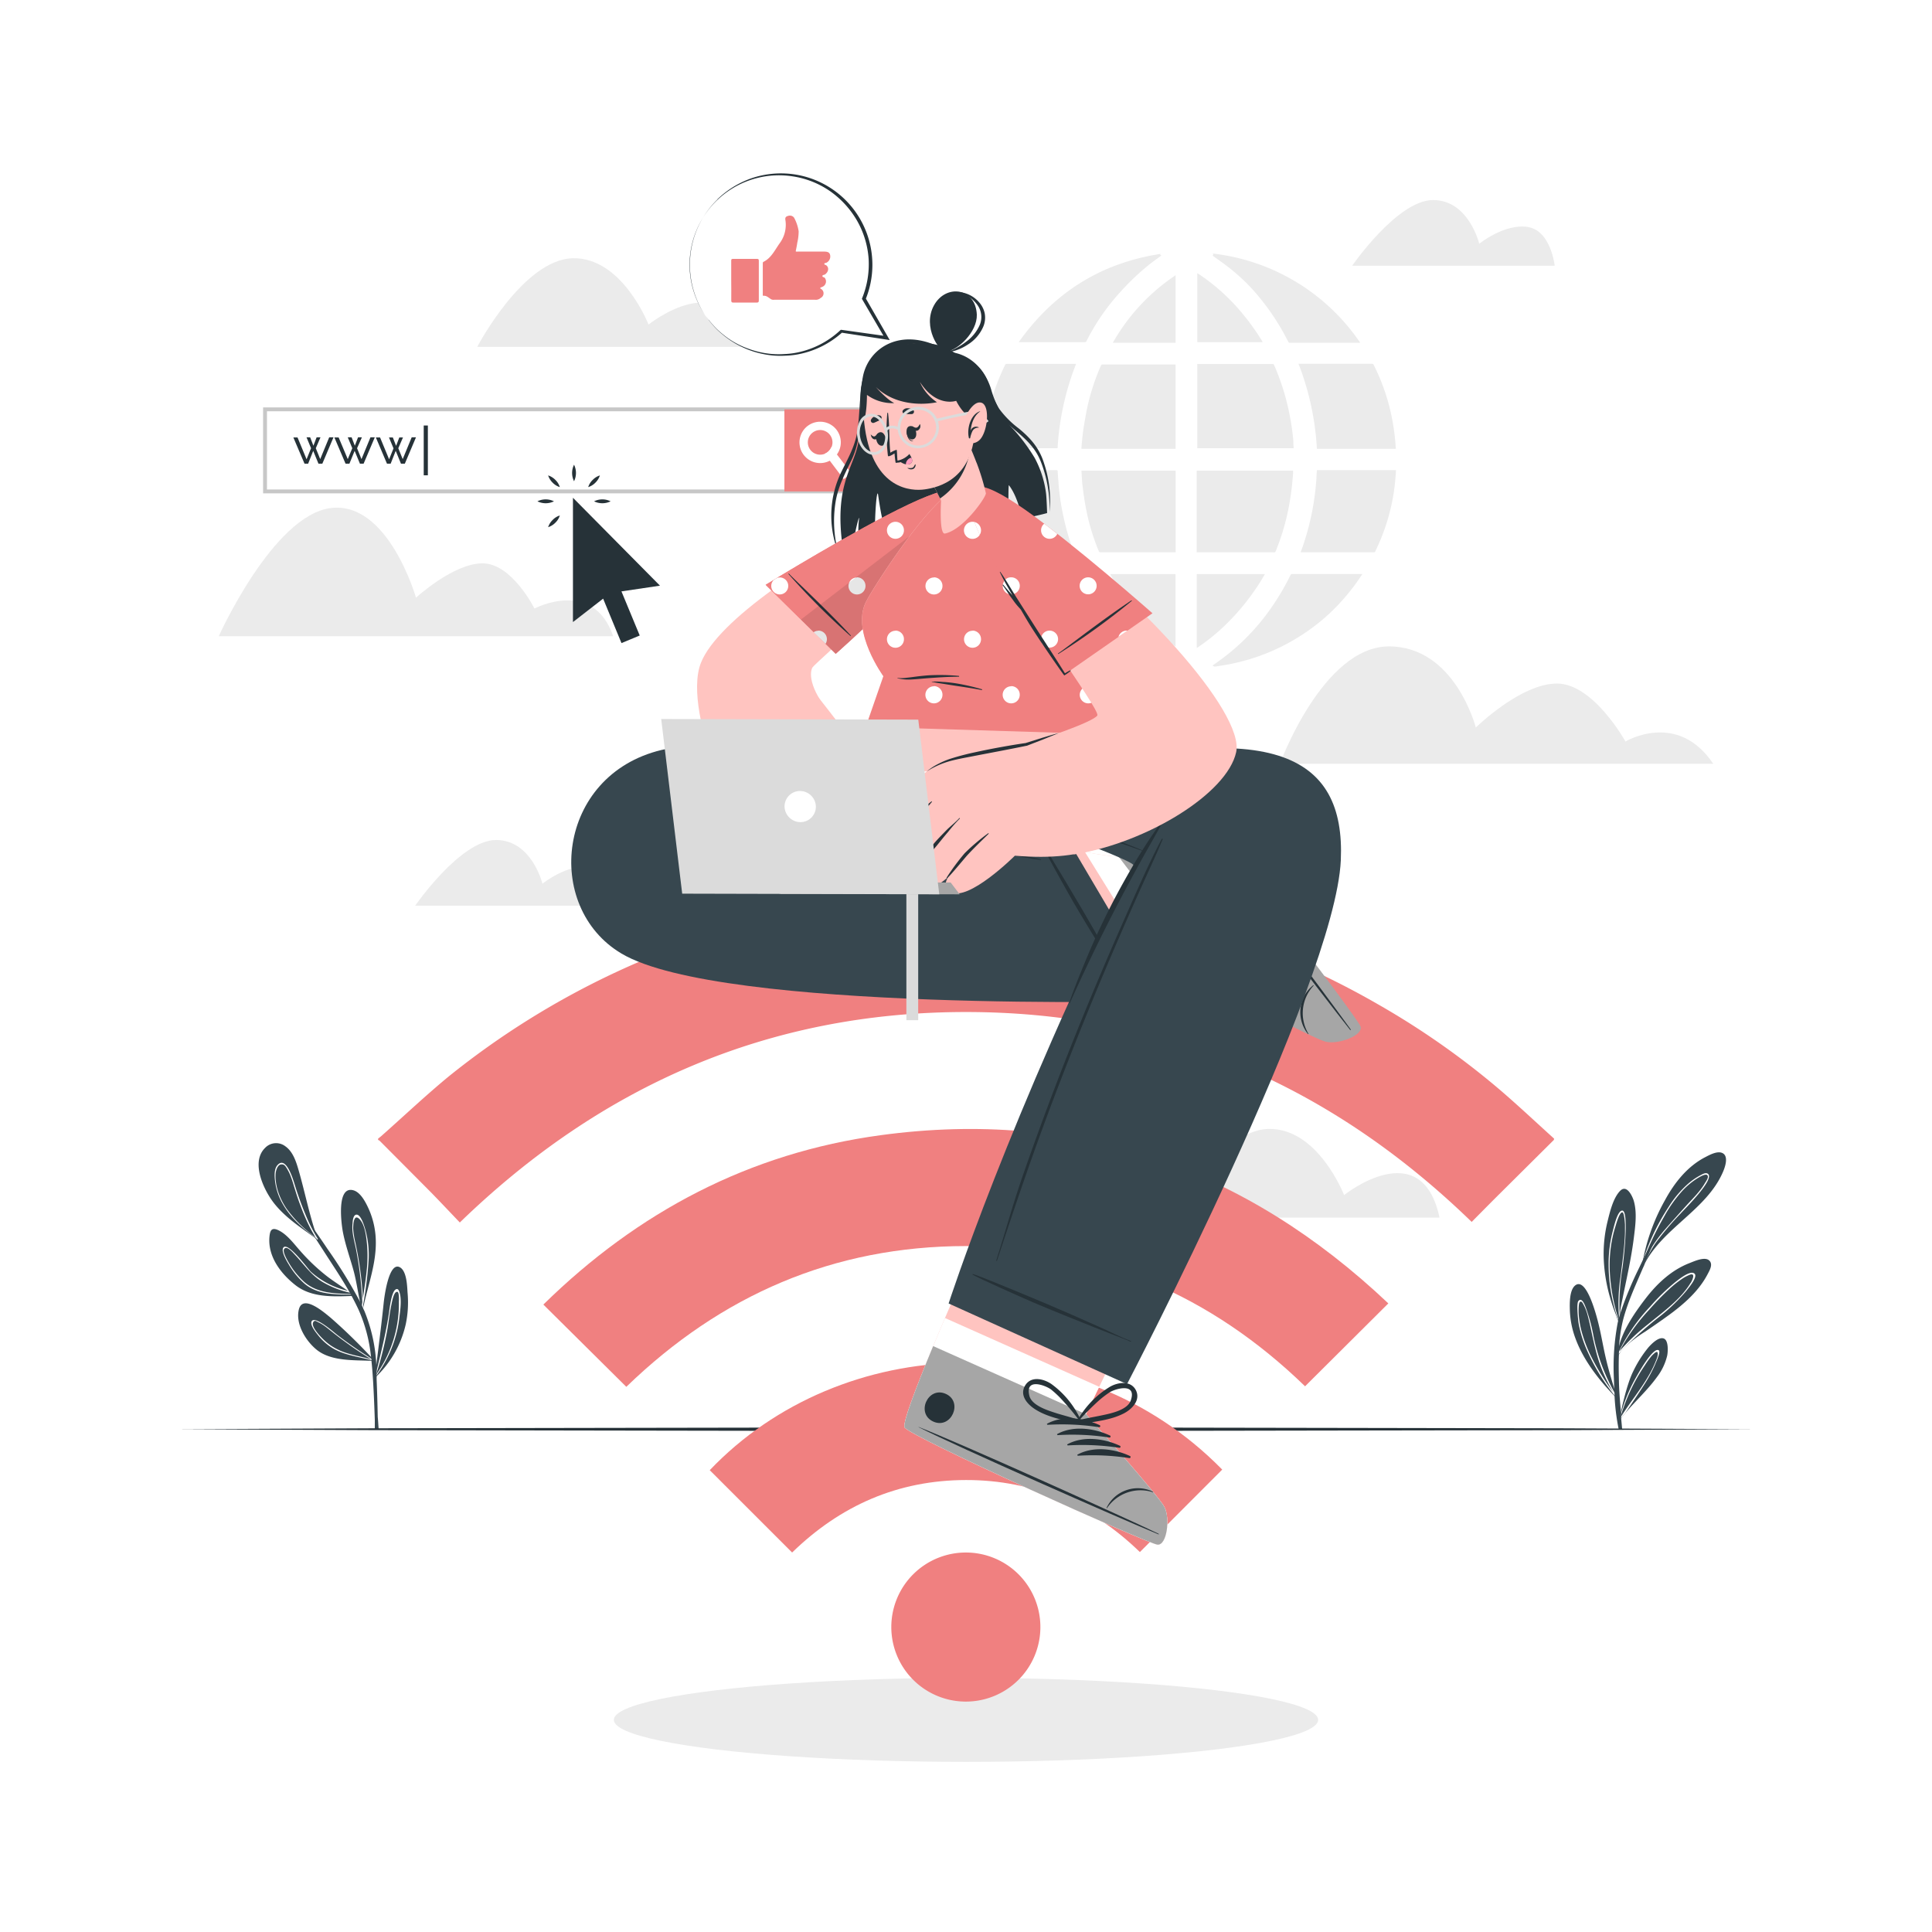 <svg class="animated" id="freepik_stories-internet-day" xmlns="http://www.w3.org/2000/svg" viewBox="0 0 500 500" version="1.1" xmlns:xlink="http://www.w3.org/1999/xlink" xmlns:svgjs="http://svgjs.com/svgjs"><style>svg#freepik_stories-internet-day:not(.animated) .animable {opacity: 0;}svg#freepik_stories-internet-day.animated #freepik--Search--inject-753 {animation: 1.5s Infinite  linear floating;animation-delay: 0s;}svg#freepik_stories-internet-day.animated #freepik--wifi-icon--inject-753 {animation: 1.5s Infinite  linear floating;animation-delay: 0s;}svg#freepik_stories-internet-day.animated #freepik--Character--inject-753 {animation: 1.5s Infinite  linear floating;animation-delay: 0s;}svg#freepik_stories-internet-day.animated #freepik--speech-bubble--inject-753 {animation: 1.5s Infinite  linear floating;animation-delay: 0s;}            @keyframes floating {                0% {                    opacity: 1;                    transform: translateY(0px);                }                50% {                    transform: translateY(-10px);                }                100% {                    opacity: 1;                    transform: translateY(0px);                }            }        .animator-hidden { display: none; }</style><g id="freepik--background-complete--inject-753" class="animable" style="transform-origin: 250px 183.44px;"><path d="M443.38,197.66H331.24s11.12-30.37,28.23-30.37,22.47,21,22.47,21,11.55-11.39,21-11.39,17.73,15,17.73,15S434.1,183.82,443.38,197.66Z" style="fill: rgb(235, 235, 235); transform-origin: 387.31px 182.475px;" id="elpkmafhgsgt" class="animable"></path><path d="M402.35,68.77H349.94s11.71-17,20.94-17,11.95,11.31,11.95,11.31,6.51-5.28,12.54-4.34S402.35,68.77,402.35,68.77Z" style="fill: rgb(235, 235, 235); transform-origin: 376.145px 60.27px;" id="elu0yyc9m3gg" class="animable"></path><path d="M159.86,234.39H107.45s11.71-17,20.94-17,12,11.31,12,11.31,6.51-5.28,12.54-4.34S159.86,234.39,159.86,234.39Z" style="fill: rgb(235, 235, 235); transform-origin: 133.655px 225.89px;" id="elmjfx9au9ph" class="animable"></path><path d="M158.69,164.65H56.62s14-31.21,28.93-33.16,22.11,23.19,22.11,23.19,9.64-8.89,17.23-8.89,13.43,11.7,13.43,11.7S153.49,149.48,158.69,164.65Z" style="fill: rgb(235, 235, 235); transform-origin: 107.655px 148.016px;" id="eljtwt5005hnr" class="animable"></path><path d="M192.5,89.78h-69s11.85-22.61,24.7-22.94S167.84,84,167.84,84,187.83,67.92,192.5,89.78Z" style="fill: rgb(235, 235, 235); transform-origin: 158px 78.308px;" id="el1dr25h0zz9a" class="animable"></path><path d="M372.55,315.11h-69s11.85-22.61,24.7-22.94,19.6,17.11,19.6,17.11S367.88,293.24,372.55,315.11Z" style="fill: rgb(235, 235, 235); transform-origin: 338.05px 303.638px;" id="elds5cm4vfxm" class="animable"></path><g id="freepik--aiZGp2--inject-753" class="animable" style="transform-origin: 307.82px 119.055px;"><path d="M278.48,94.19A70.53,70.53,0,0,0,273.7,116H254.38v-.54c.05-.49.11-1,.15-1.48a54.6,54.6,0,0,1,1.28-7.62,59.15,59.15,0,0,1,4.3-11.9.43.43,0,0,1,.46-.28h17.91Z" style="fill: rgb(235, 235, 235); transform-origin: 266.43px 105.088px;" id="elp3j9w5vfsu" class="animable"></path><path d="M277.89,142.93H260.14a.4.4,0,0,1-.43-.28,54.3,54.3,0,0,1-4.41-13.42,53.57,53.57,0,0,1-.87-6.8c0-.07,0-.15-.05-.23v-.53l.29,0h18.7c.34,0,.33,0,.35.35.12,1.55.22,3.1.37,4.65a62.19,62.19,0,0,0,1.19,7.31,65.91,65.91,0,0,0,2.53,8.69C277.84,142.73,277.86,142.82,277.89,142.93Z" style="fill: rgb(235, 235, 235); transform-origin: 266.135px 132.301px;" id="elylu7b3gsk6" class="animable"></path><path d="M352.56,148.55l-.15.27a54.68,54.68,0,0,1-5,6.52,50,50,0,0,1-7.37,6.8,53.4,53.4,0,0,1-8.4,5.2,52.65,52.65,0,0,1-8.88,3.45,55,55,0,0,1-7.4,1.58l-.72.12h-.43l-.41-.26.47-.33a57,57,0,0,0,14-13.58,64,64,0,0,0,5.72-9.5.42.42,0,0,1,.44-.27h18.16Z" style="fill: rgb(235, 235, 235); transform-origin: 333.195px 160.519px;" id="elid3cw6z16vn" class="animable"></path><path d="M334.8,116H309.86V94.2h19.47a.34.34,0,0,1,.39.25,60.2,60.2,0,0,1,4,12.77,64.67,64.67,0,0,1,1,6.92C334.7,114.74,334.75,115.35,334.8,116Z" style="fill: rgb(235, 235, 235); transform-origin: 322.33px 105.097px;" id="el7kob10fq6of" class="animable"></path><path d="M334.65,121.81c0,.51,0,1-.07,1.54-.11,1.21-.2,2.43-.37,3.63-.23,1.67-.49,3.34-.82,5a59.89,59.89,0,0,1-3.23,10.64.43.43,0,0,1-.46.32h-20V121.81Z" style="fill: rgb(235, 235, 235); transform-origin: 322.175px 132.376px;" id="elf1ph01uurwi" class="animable"></path><path d="M304.24,94.33v21.83H279.88c0-.56.06-1.1.11-1.64.13-1.22.23-2.44.42-3.66.3-1.84.62-3.69,1-5.53a57.43,57.43,0,0,1,3.52-10.74.39.39,0,0,1,.42-.26h18.88Z" style="fill: rgb(235, 235, 235); transform-origin: 292.06px 105.243px;" id="ells832rc2gom" class="animable"></path><path d="M304.26,122.1v20.83H284.8a.4.4,0,0,1-.43-.28,55.74,55.74,0,0,1-3.31-11c-.37-1.94-.65-3.9-.89-5.85-.16-1.28-.2-2.57-.29-3.86,0,0,0-.07,0-.14H304C304.21,121.78,304.26,121.86,304.26,122.1Z" style="fill: rgb(235, 235, 235); transform-origin: 292.07px 132.365px;" id="elre7blnibb6" class="animable"></path><path d="M361.25,116.15H340.81a71,71,0,0,0-4.76-22h19a.42.42,0,0,1,.45.26,53.34,53.34,0,0,1,4.71,13.67,57.94,57.94,0,0,1,1,7.66C361.25,115.89,361.25,116,361.25,116.15Z" style="fill: rgb(235, 235, 235); transform-origin: 348.65px 105.148px;" id="eldym74vhsvom" class="animable"></path><path d="M361.26,121.65c0,.49,0,1-.07,1.42a52.43,52.43,0,0,1-4.42,17.78c-.28.63-.58,1.26-.87,1.89a.28.28,0,0,1-.3.19H336.82l-.2,0,.67-1.92a67.78,67.78,0,0,0,3.41-17.37c0-.58.07-1.17.09-1.76,0-.15,0-.23.22-.21h20.25Z" style="fill: rgb(235, 235, 235); transform-origin: 348.94px 132.291px;" id="elgmc1656reef" class="animable"></path><path d="M352,88.63a.3.3,0,0,1,0,.08H333.83a.41.41,0,0,1-.43-.26,61.53,61.53,0,0,0-8.87-13.14A50,50,0,0,0,317.72,69c-1.22-.94-2.48-1.82-3.73-2.72l-.21-.16L314,66c0-.11-.07-.22-.12-.38a53.41,53.41,0,0,1,38.09,23Z" style="fill: rgb(235, 235, 235); transform-origin: 332.891px 77.166px;" id="elua28xdad0v" class="animable"></path><path d="M300.78,172.25a2.54,2.54,0,0,1-.52.08,48,48,0,0,1-5.83-1.13,52.82,52.82,0,0,1-20.94-10.78,50.28,50.28,0,0,1-6.36-6.36,53.55,53.55,0,0,1-4-5.49l-.08-.17H280a.41.41,0,0,1,.42.27,60.71,60.71,0,0,0,13.28,17.91,56.63,56.63,0,0,0,6.9,5.55S300.68,172.16,300.78,172.25Z" style="fill: rgb(235, 235, 235); transform-origin: 281.915px 160.364px;" id="elfvcoxc9p41" class="animable"></path><path d="M300.55,66.14c-.75.56-1.65,1.19-2.52,1.85A63.63,63.63,0,0,0,290,75.5a56.62,56.62,0,0,0-8.46,12.07c-.14.28-.27.56-.43.83a.4.4,0,0,1-.26.16c-.3,0-.61,0-.91,0H263.64c9.07-12.8,21.24-20.5,36.73-22.85l-.11.21Z" style="fill: rgb(235, 235, 235); transform-origin: 282.095px 77.135px;" id="elqqjf6w1b7qg" class="animable"></path><path d="M327.36,148.57a58.3,58.3,0,0,1-8.24,11.14,52.11,52.11,0,0,1-9.4,8V148.57Z" style="fill: rgb(235, 235, 235); transform-origin: 318.54px 158.14px;" id="ela2uqatqu4mp" class="animable"></path><path d="M304.23,148.57v18.76a54.18,54.18,0,0,1-16.92-18.76Z" style="fill: rgb(235, 235, 235); transform-origin: 295.77px 157.95px;" id="el61bt8msyk0n" class="animable"></path><path d="M326.8,88.55H309.86V70.68a51.52,51.52,0,0,1,9.51,8A59.21,59.21,0,0,1,326.8,88.55Z" style="fill: rgb(235, 235, 235); transform-origin: 318.33px 79.615px;" id="elcaksdg0ucah" class="animable"></path><path d="M304.24,71.24V88.7H288A51.4,51.4,0,0,1,304.24,71.24Z" style="fill: rgb(235, 235, 235); transform-origin: 296.12px 79.97px;" id="elfyxglltdk1j" class="animable"></path></g></g><g id="freepik--Shadow--inject-753" class="animable" style="transform-origin: 250px 445.1px;"><ellipse cx="250" cy="445.1" rx="91.14" ry="10.87" style="fill: rgb(235, 235, 235); transform-origin: 250px 445.1px;" id="elgg21aftfmlm" class="animable"></ellipse></g><g id="freepik--Search--inject-753" class="animable" style="transform-origin: 146.415px 116.56px;"><rect x="68.59" y="105.94" width="155.64" height="21.24" style="fill: rgb(255, 255, 255); transform-origin: 146.41px 116.56px;" id="elmws954eukqm" class="animable"></rect><path d="M224.74,127.68H68.09V105.44H224.74Zm-155.65-1H223.74V106.44H69.09Z" style="fill: rgb(199, 199, 199); transform-origin: 146.415px 116.56px;" id="el0pnjnwq9wzoj" class="animable"></path><rect x="203" y="105.94" width="21.24" height="21.24" style="fill: rgb(240, 128, 128); transform-origin: 213.62px 116.56px;" id="elt7cf28q725i" class="animable"></rect><path d="M220.35,122.51l-2,1.49-3.63-4.8-1.33-1.75a3.6,3.6,0,0,0,.76-.43,3.2,3.2,0,0,0,1-1.31l1.41,1.86Z" style="fill: rgb(255, 255, 255); transform-origin: 216.87px 119.855px;" id="el00nx4nvss05q" class="animable"></path><path d="M216.49,111.22a5.35,5.35,0,1,0-1.73,8,5.48,5.48,0,0,0,.74-.48,5,5,0,0,0,1.11-1.15A5.36,5.36,0,0,0,216.49,111.22Zm-2.3,5.8a3.6,3.6,0,0,1-.76.43,3.19,3.19,0,1,1,.76-.43Z" style="fill: rgb(255, 255, 255); transform-origin: 212.254px 114.492px;" id="elcp65rz0i3s" class="animable"></path><rect x="109.66" y="110.12" width="1.07" height="12.89" style="fill: rgb(38, 50, 56); transform-origin: 110.195px 116.565px;" id="elj5mmm3pmarl" class="animable"></rect><path d="M85.2,113.17h1.11L83.42,120h-1l-1.36-3.32L79.75,120h-.94l-2.89-6.79H77l2.34,5.65L80.5,116l-1.17-2.82h.94l.84,2.17.83-2.17h1L81.73,116l1.14,2.82Z" style="fill: rgb(38, 50, 56); transform-origin: 81.115px 116.585px;" id="el3u53a62iwc7" class="animable"></path><path d="M95.88,113.17H97L94.1,120h-.95l-1.37-3.32L90.43,120h-1l-2.89-6.79h1.1L90,118.82,91.17,116,90,113.18h1l.83,2.17.83-2.17h1L92.41,116l1.14,2.82Z" style="fill: rgb(38, 50, 56); transform-origin: 91.77px 116.585px;" id="el3yxygf6t3at" class="animable"></path><path d="M106.55,113.17h1.11L104.77,120h-1l-1.36-3.32L101.1,120h-.95l-2.88-6.79h1.09l2.34,5.65,1.14-2.82-1.17-2.82h1l.84,2.17.83-2.17h.95L103.08,116l1.14,2.82Z" style="fill: rgb(38, 50, 56); transform-origin: 102.465px 116.585px;" id="elj1ugtk3oqqi" class="animable"></path></g><g id="freepik--Cursor--inject-753" class="animable" style="transform-origin: 154.945px 143.35px;"><polygon points="160.83 153.05 165.56 164.47 160.84 166.43 156.09 154.93 148.28 160.99 148.28 128.82 170.8 151.57 160.83 153.05" style="fill: rgb(38, 50, 56); transform-origin: 159.54px 147.625px;" id="el94bzwlozqra" class="animable"></polygon><path d="M148.56,124.54a4.81,4.81,0,0,1,0-4.27,4.81,4.81,0,0,1,0,4.27Z" style="fill: rgb(38, 50, 56); transform-origin: 148.56px 122.405px;" id="el9h85a7xles4" class="animable"></path><path d="M144.88,126.06a4.36,4.36,0,0,1-1.86-1.15,4.51,4.51,0,0,1-1.16-1.87,4.51,4.51,0,0,1,1.87,1.16A4.36,4.36,0,0,1,144.88,126.06Z" style="fill: rgb(38, 50, 56); transform-origin: 143.37px 124.55px;" id="el1pf3e23n7bl" class="animable"></path><path d="M143.36,129.74a4.81,4.81,0,0,1-4.27,0,4.81,4.81,0,0,1,4.27,0Z" style="fill: rgb(38, 50, 56); transform-origin: 141.225px 129.74px;" id="elroqm9rq51fb" class="animable"></path><path d="M144.88,133.41a4.36,4.36,0,0,1-1.15,1.86,4.51,4.51,0,0,1-1.87,1.16,4.41,4.41,0,0,1,1.16-1.86A4.28,4.28,0,0,1,144.88,133.41Z" style="fill: rgb(38, 50, 56); transform-origin: 143.37px 134.92px;" id="elbaonkyawy8" class="animable"></path><path d="M153.75,129.74a4.81,4.81,0,0,1,4.27,0,4.81,4.81,0,0,1-4.27,0Z" style="fill: rgb(38, 50, 56); transform-origin: 155.885px 129.74px;" id="eldb9pipy2gi5" class="animable"></path><path d="M152.23,126.06a4.28,4.28,0,0,1,1.16-1.86,4.41,4.41,0,0,1,1.86-1.16,4.51,4.51,0,0,1-1.16,1.87A4.36,4.36,0,0,1,152.23,126.06Z" style="fill: rgb(38, 50, 56); transform-origin: 153.74px 124.55px;" id="el0rm76dgoose" class="animable"></path></g><g id="freepik--Plants--inject-753" class="animable" style="transform-origin: 256.81px 332.865px;"><path d="M91.22,335.39c-5,.18-10.59.46-14.74-2.78-3.83-3-7.24-7.47-6.74-12.6.15-1.46.49-2.36,2.05-1.74,2.39,1,4.23,3.59,5.89,5.44a50.23,50.23,0,0,0,6.94,6.58c1.78,1.37,3.7,2.55,5.52,3.87.23.17.46.33.68.51l.26.19h.14a.25.25,0,0,1,.21.11l0,.08A.26.26,0,0,1,91.22,335.39Z" style="fill: rgb(55, 71, 79); transform-origin: 80.567px 326.779px;" id="eli95a51xel5f" class="animable"></path><path d="M91.47,335.06c-4.41-.07-9.16.13-12.68-2.86a20.36,20.36,0,0,1-4.08-5c-.51-.83-2-3.3-1.41-4.28,1.15-1.78,6.39,5.47,7.12,6.17a21.43,21.43,0,0,0,9.72,5c.23.17.46.33.68.51a24.17,24.17,0,0,1-7.3-2.8c-3.12-1.87-4.86-4.62-7.31-7.19-.52-.56-2.12-2.43-2.72-1.27-.39.77,1.08,3.19,1.4,3.71a20.41,20.41,0,0,0,3.86,4.72c3.51,3.06,8.24,3,12.68,3.14Z" style="fill: rgb(255, 255, 255); transform-origin: 82.317px 328.85px;" id="elv77t3vtcjkn" class="animable"></path><path d="M94,338.45l-.12.58a0,0,0,0,1,0,0,.13.13,0,0,1-.09.11.21.21,0,0,1-.26-.1.15.15,0,0,1,0-.13.19.19,0,0,1,0-.07l.06-.17v0s0,0,0-.06c-.89-3.31-1.23-6.75-2.17-10.07-.89-3.16-2-6.27-2.64-9.49-.41-2-1.82-12.26,2.68-11,2,.56,3.36,3.45,4.12,5.18a21.26,21.26,0,0,1,1.66,7.34C97.53,326.81,95.24,332.47,94,338.45Z" style="fill: rgb(55, 71, 79); transform-origin: 92.755px 323.548px;" id="el51ytvxisqyf" class="animable"></path><path d="M95.42,325.73a24.57,24.57,0,0,0-.72-6.94c-.2-.78-1.18-4.54-2.45-4.44-.83,0-1,1.67-1,2.21-.28,2.27.45,4.59.9,6.81A93.55,93.55,0,0,1,93.76,337l-.12.87-.09.72,0,.25a1.11,1.11,0,0,0,0,.19.22.22,0,0,0,.26.11c0-.19,0-.38.08-.56,0,.15,0,.3,0,.45a0,0,0,0,0,0,0l.09-.47,0-.11c0-.26,0-.52,0-.76A100.88,100.88,0,0,0,95.42,325.73ZM93.9,336c-.12-2.68-.39-5.35-.77-8-.3-2.14-.7-4.26-1.15-6.37a22.19,22.19,0,0,1-.58-3.62c0-.93.09-4.38,1.87-2.24,1.28,1.55,1.59,4.85,1.75,6.75a34.45,34.45,0,0,1-.13,6.34C94.65,331.29,94.26,333.67,93.9,336Z" style="fill: rgb(255, 255, 255); transform-origin: 93.313px 326.749px;" id="el53nem80r02k" class="animable"></path><path d="M96.68,352.19h0l-.18,0c-4.58-.23-10.68.2-14.49-2.83-2.81-2.24-5.57-6.66-4.68-10.41,1-4.23,6.72.84,8.23,2.07A139.42,139.42,0,0,1,96.77,352l.06.08v0C96.88,352.12,96.78,352.16,96.68,352.19Z" style="fill: rgb(55, 71, 79); transform-origin: 87.002px 344.743px;" id="el37x6lbhqadr" class="animable"></path><path d="M96.83,352.05l-.79-.49c-3-1.9-5.94-3.92-8.76-6.09-.71-.54-5.87-5.13-6.64-3.49-.47,1,1.23,3,1.77,3.69a14.13,14.13,0,0,0,3.48,3.11c3,1.9,6.75,2.31,10.21,3.23l.49.12.08.05h0C96.78,352.16,96.87,352.12,96.83,352.05Zm-9-2.61a13.76,13.76,0,0,1-4-2.67c-.77-.72-3.48-3.46-2.76-4.59.38-.6.7-.28,1.43.08a7.86,7.86,0,0,1,1,.56c.77.5,1.47,1.09,2.19,1.66q1.88,1.51,3.83,2.92c2.13,1.56,4.32,3,6.55,4.4C93.29,351,90.39,350.62,87.78,349.44Z" style="fill: rgb(255, 255, 255); transform-origin: 88.699px 346.904px;" id="el5texd4v92ce" class="animable"></path><path d="M105,342.75a27.12,27.12,0,0,1-7.85,13.71l-.08.05a.21.21,0,0,1-.24-.09.19.19,0,0,1,0-.26l.23-.24c.76-6.22,1.59-12.41,2.23-18.65.15-1.47,1.3-10.83,4.18-9.31,1.78.94,1.9,4.78,2,6.5A27.48,27.48,0,0,1,105,342.75Z" style="fill: rgb(55, 71, 79); transform-origin: 101.186px 342.156px;" id="elayih5s1r9hv" class="animable"></path><path d="M103.38,334.41c-.16-.52-.43-1.05-1-.69-1.12.7-1.56,5.1-1.75,6.32-.77,5-2,9.85-3.17,14.76l-.3,1.25-.28.37a.21.21,0,0,0,.24.09l0-.13c.13-.16.26-.33.38-.5h0a32,32,0,0,0,4.53-8.83,30.07,30.07,0,0,0,1.33-6.16C103.6,339,104,336.3,103.38,334.41ZM97.5,355.54l-.17.25c.06-.17.11-.34.16-.51a91.45,91.45,0,0,0,2.8-11.42c.33-2,.54-3.95.94-5.89.18-.83.58-3.18,1.26-3.56s.67.54.74,1.06a14,14,0,0,1,0,1.43A31.52,31.52,0,0,1,97.5,355.54Z" style="fill: rgb(255, 255, 255); transform-origin: 100.295px 345.061px;" id="el6d0ptltdit6" class="animable"></path><path d="M98,369.88H97L97,367.47c-.11-3.25-.24-6.51-.43-9.76-.11-1.85-.24-3.69-.44-5.52a1.09,1.09,0,0,1,0-.18c0-.15,0-.3-.06-.45s0-.32-.06-.49a39.71,39.71,0,0,0-3.14-11.95Q92,337.23,91,335.4l-.19-.35-.06-.1c-.06-.12-.13-.24-.2-.36l-.15-.27c-2.12-3.73-4.55-7.29-6.84-10.88-.66-1-1.32-2.05-2-3.09a1.74,1.74,0,0,1-.11-.18,1.82,1.82,0,0,1-.15-.23c-2.89-4.55-5.73-9.15-8.72-13.62-.12-.16.15-.31.26-.15,2,3,4.12,5.89,6.2,8.82.28.39.55.79.83,1.17l1.64,2.32c1.09,1.56,2.16,3.11,3.2,4.68a131,131,0,0,1,8.43,13.64c.18.36.35.72.52,1.08s.22.45.31.68.25.52.36.78a41.92,41.92,0,0,1,3.08,14.42c0,.34,0,.69.06,1,0,.16,0,.32,0,.48a2.26,2.26,0,0,0,0,.26c0,.11,0,.21,0,.33h0v.25c0,.29,0,.59,0,.89.14,3.25.22,6.5.29,9.75C97.87,367.8,97.91,368.84,98,369.88Z" style="fill: rgb(55, 71, 79); transform-origin: 85.275px 337.991px;" id="el5sr2lh1kx2e" class="animable"></path><path d="M70.62,311c-2.5-3.37-5.72-10.33-2-13.94a3.93,3.93,0,0,1,5.24-.39c2,1.41,2.82,4.08,3.45,6.29,1.7,5.89,2.82,11.9,4.93,17.68,0,0,.18.5.23.62s-.14.17-.19.06l-.21-.57C78.06,317.83,73.6,315,70.62,311Z" style="fill: rgb(55, 71, 79); transform-origin: 74.704px 308.615px;" id="el8wzcfnani8d" class="animable"></path><path d="M82.26,320.63a.53.53,0,0,1-.06-.1,41.82,41.82,0,0,1-2.35-4.37,85.19,85.19,0,0,1-3.6-9.65c-.4-1.27-2.2-7.46-4.42-5-.93,1-.8,2.88-.65,4.15a15.64,15.64,0,0,0,1.93,5.81c2,3.57,5.07,6.28,8.32,8.69l.44.33.09.16.06.1s0,0,.06,0a.13.13,0,0,0,.19-.08A.1.1,0,0,0,82.26,320.63Zm-1-.69a32.92,32.92,0,0,1-7.06-7.08,17.54,17.54,0,0,1-2.29-4.68,13.64,13.64,0,0,1-.5-2.28,10,10,0,0,1-.1-1.74c0-1.27.57-2.66,1.32-2.79.93-.17,1.24.37,1.85,1.44a11.7,11.7,0,0,1,.56,1.12c.41,1,.72,1.95,1,2.93.52,1.64,1,3.27,1.63,4.89.4,1.09.83,2.18,1.29,3.24a42.73,42.73,0,0,0,2.75,5.34C81.61,320.21,81.44,320.08,81.28,319.94Z" style="fill: rgb(255, 255, 255); transform-origin: 76.672px 310.852px;" id="elds9zpp7zf9" class="animable"></path><path d="M422.83,320.39c-.42,3.34-1.05,6.65-1.73,9.94-.38,1.87-.78,3.74-1.16,5.61-.42,2.07-1,4.17-.47,6.25h0a1.52,1.52,0,0,1,0,.29l0,0a.26.26,0,0,1-.44-.08l0-.14,0,0a8.72,8.72,0,0,1-.72-1.74,45.09,45.09,0,0,1-1.66-4.83,41.75,41.75,0,0,1-1.62-10.3,35.33,35.33,0,0,1,1-9.28c.6-2.43,1.44-6.05,3.25-7.91,1.64-1.67,3,1,3.48,2.38C423.73,313.67,423.22,317.23,422.83,320.39Z" style="fill: rgb(55, 71, 79); transform-origin: 419.168px 325.119px;" id="elba8t8a1dvm" class="animable"></path><path d="M419.84,313.3c-1.22,0-2.11,3.93-2.54,5.63a33.88,33.88,0,0,0-1,8.2,43.76,43.76,0,0,0,2.52,14.56c.06.19.13.38.2.57l0,0a1,1,0,0,0,0,.14.25.25,0,0,0,.43.07c-.08-.41-.14-.81-.19-1.22s-.08-.74-.1-1.1a58.07,58.07,0,0,1,.74-12.06C420.52,323.47,421.45,313.31,419.84,313.3ZM419,341c.06.54.15,1.08.25,1.61-.13-.39-.25-.78-.37-1.17a48.39,48.39,0,0,1-2.29-12.84,34.85,34.85,0,0,1,.53-7.35,31.66,31.66,0,0,1,.95-3.84c.17-.53,1.05-3.82,1.81-3.65.52.11.65,3.08.66,3.14,0,.59,0,1.19,0,1.78,0,1.23-.1,2.46-.2,3.68-.23,2.64-.61,5.28-.93,7.92A45.83,45.83,0,0,0,419,341Z" style="fill: rgb(255, 255, 255); transform-origin: 418.518px 327.955px;" id="el8dzun5woku" class="animable"></path><path d="M442,329.62c-2.23,4.36-6,7.7-9.89,10.57-2.09,1.53-4.24,3-6.36,4.45a34.24,34.24,0,0,0-5.5,4.22l-.21.23a9,9,0,0,0-1.13,1.57.15.15,0,0,1-.11.07,1.46,1.46,0,0,1-.07.19,0,0,0,0,1-.09,0l0-.21v0a.14.14,0,0,1,0-.17.25.25,0,0,1,0-.07,1.49,1.49,0,0,1,0-.21c.64-5.1,4.21-10.26,7.22-14.18s6.74-7.4,11.4-9.2c1.17-.45,3.83-1.69,5-.74S442.49,328.69,442,329.62Z" style="fill: rgb(55, 71, 79); transform-origin: 430.717px 338.355px;" id="eluec3yo0a7y" class="animable"></path><path d="M438.56,329.64c-1.07-1.07-4.19,1.56-5,2.17a52.75,52.75,0,0,0-6.47,6.3,46.35,46.35,0,0,0-8.27,12h0a1.71,1.71,0,0,1-.11.14l0,.22a.21.21,0,0,0,0,.07.14.14,0,0,0,0,.17l.16-.18c.38-.48.8-.94,1.21-1.4l.21-.23a101,101,0,0,1,9.68-8.54,47.71,47.71,0,0,0,6.44-6.27C436.87,333.46,439.45,330.53,438.56,329.64Zm-1,2.33c-2.64,4.38-7.21,7.58-11.09,10.77a53,53,0,0,0-7.37,7A49.71,49.71,0,0,1,426.77,339a68.73,68.73,0,0,1,5.25-5.41,28.07,28.07,0,0,1,3.19-2.55,10.42,10.42,0,0,1,2.16-1.16C438.85,329.41,438,331.22,437.58,332Z" style="fill: rgb(255, 255, 255); transform-origin: 428.713px 340.048px;" id="el5olbtfzee34" class="animable"></path><path d="M418.21,361.05a.29.29,0,0,1-.23.13l.06.08a.08.08,0,0,1,0,.11.08.08,0,0,1-.11,0c-4.13-4.21-8.11-9.32-10.17-14.9a23,23,0,0,1-1.48-7.33c-.05-1.72-.14-5.18,1.33-6.43,3-2.51,5.65,8.16,6.05,9.76.73,2.94,1.21,5.92,1.89,8.87.74,3.22,1.71,6.38,2.68,9.54A.25.25,0,0,1,418.21,361.05Z" style="fill: rgb(55, 71, 79); transform-origin: 412.247px 346.861px;" id="eltk5dbnutann" class="animable"></path><path d="M418.21,361.05c-.17-.27-.32-.55-.47-.82a49.89,49.89,0,0,1-5.32-14.33,45.52,45.52,0,0,0-2-7.46c-.24-.59-1-2.87-1.95-1.72-.51.6-.09,4.91.11,6a32,32,0,0,0,2.4,7.33,52,52,0,0,0,6.78,11l.23.3a.08.08,0,0,0,0-.11l-.06-.08A.27.27,0,0,0,418.21,361.05Zm-6-9.17a35.53,35.53,0,0,1-2.84-7.11,23.33,23.33,0,0,1-.62-3,17.39,17.39,0,0,1-.21-2.38c0-1.95.17-2.45.5-2.52s.48.17,1.06,1.33a13.32,13.32,0,0,1,.83,2.37c.3,1.15.56,2.31.81,3.47.51,2.32,1,4.66,1.65,6.93a38.79,38.79,0,0,0,4.11,9.32A59,59,0,0,1,412.21,351.88Z" style="fill: rgb(255, 255, 255); transform-origin: 413.218px 348.875px;" id="elohrvs3z4hm" class="animable"></path><path d="M431.47,350.82a14.69,14.69,0,0,1-2.71,5.64c-2.46,3.39-5.6,6.21-8.28,9.41q-.6.72-1.17,1.47c0,.05-.34.76-.34.7s0-.28.14-.73h0c.43-2.24,1.84-9,3.6-12.49a30.22,30.22,0,0,1,3.91-6.13c.76-.85,2.55-2.71,3.89-2.31S431.68,349.75,431.47,350.82Z" style="fill: rgb(55, 71, 79); transform-origin: 425.291px 357.184px;" id="elpcb73v3r37n" class="animable"></path><path d="M429.28,349.45c-1.43-.89-5.14,5.72-5.63,6.58a41.88,41.88,0,0,0-4.22,10.08c-.12.39-.22.79-.32,1.19s-.14.73-.14.74.31-.64.35-.7l.19-.26c.32-.41.65-.82,1-1.2,1.61-2.41,3.26-4.79,4.82-7.24a38.38,38.38,0,0,0,3-5.49C428.48,352.71,429.91,349.84,429.28,349.45Zm-.41,1.87c-2,5.75-6.21,10.28-9.39,15.39l-.16.24c.05-.14.09-.3.14-.45a48.38,48.38,0,0,1,3.37-8.39,46.4,46.4,0,0,1,2.84-4.74,22.53,22.53,0,0,1,1.77-2.46c.3-.32,1.14-1.19,1.43-1S429,350.93,428.87,351.32Z" style="fill: rgb(255, 255, 255); transform-origin: 424.205px 358.704px;" id="elsax25ah2sg" class="animable"></path><path d="M445.88,303.35c-4.26,9.81-15.46,14.37-20.31,23.82l0,.05c-.15.29-.29.58-.43.88a.2.2,0,0,1-.32,0,.15.15,0,0,1,0-.17,2,2,0,0,1,.1-.21,51.32,51.32,0,0,1,6-17.16c2.45-4.51,5.81-8.74,10.46-11.12,1.14-.59,3.38-1.83,4.66-.86S446.41,302.15,445.88,303.35Z" style="fill: rgb(55, 71, 79); transform-origin: 435.743px 313.201px;" id="el68ujqb86jp4" class="animable"></path><path d="M442,303.78c-.54-.41-1.36.08-1.83.32a17,17,0,0,0-3.24,2.21,27.42,27.42,0,0,0-5.16,6.14,56,56,0,0,0-6.08,12.34c-.33,1-.62,2-.85,3,0,.13-.05.25-.08.38a.2.2,0,0,0,.32,0c.13-.29.27-.57.41-.85,0,0,0-.05,0-.08a32.23,32.23,0,0,1,3-5.59A76.81,76.81,0,0,1,435,314C435.86,313,443.92,305.15,442,303.78Zm-.68,2.26c-1.3,2.31-3.31,4.19-5.06,6.14s-3.56,3.94-5.3,5.94a36.92,36.92,0,0,0-3.74,5.1,29.56,29.56,0,0,0-2.33,4.72A40.55,40.55,0,0,1,426.6,323s0,0,0,0a71.28,71.28,0,0,1,4.14-8.24.54.54,0,0,1,.05-.11,34,34,0,0,1,4.72-6.59,19.88,19.88,0,0,1,3.36-2.85c1.4-.91,2.63-1.5,3-1.05S441.75,305.37,441.36,306Z" style="fill: rgb(255, 255, 255); transform-origin: 433.527px 315.936px;" id="el265q8ar3btf" class="animable"></path><path d="M431,314.84c-1.28,2.77-2.5,5.57-3.72,8.38-.57,1.32-1.14,2.64-1.69,3.95,0,0,0,.05,0,.08-.21.47-.42.95-.62,1.42-1.84,4.3-3.88,8.71-5,13.26a40,40,0,0,0-1,7.37c0,.25,0,.51,0,.77h0v.42a1.93,1.93,0,0,0,0,.24c-.08,2.15-.05,4.3,0,6.4.05,2.92.3,5.83.58,8.72a1.15,1.15,0,0,0,0,.26c0,.13,0,.26,0,.39a1.49,1.49,0,0,0,0,.21l0,.37c.09.93.18,1.86.26,2.8h-.9a57.66,57.66,0,0,1-1.07-8.63,1.09,1.09,0,0,1,0-.18c0-.28,0-.57-.05-.84s0-.7-.05-1c0-.84-.05-1.67-.07-2.5a61.39,61.39,0,0,1,1-14.45l.09-.39c0-.05,0-.1,0-.16l.06-.28L419,341c.07-.26.15-.53.23-.78l.06-.24a95.22,95.22,0,0,1,4.93-11.9l1-2.1c.19-.39.37-.78.56-1.16l.87-1.76s0,0,0,0c1.36-2.76,2.78-5.48,4.14-8.24C430.83,314.61,431,314.71,431,314.84Z" style="fill: rgb(55, 71, 79); transform-origin: 424.298px 342.289px;" id="el0kxyn6vylqz" class="animable"></path></g><g id="freepik--Floor--inject-753" class="animable" style="transform-origin: 250px 369.88px;"><polygon points="45.75 369.88 96.82 369.64 147.88 369.55 250 369.38 352.12 369.55 403.19 369.64 454.25 369.88 403.19 370.13 352.12 370.21 250 370.38 147.88 370.21 96.82 370.12 45.75 369.88" style="fill: rgb(38, 50, 56); transform-origin: 250px 369.88px;" id="el5jk5c47t1jj" class="animable"></polygon></g><g id="freepik--wifi-icon--inject-753" class="animable" style="transform-origin: 250.025px 336.068px;"><g id="freepik--u5Zjqx--inject-753" class="animable" style="transform-origin: 250.025px 336.068px;"><path d="M402.15,295c-4.53,4.5-9.06,9-13.58,13.49-2.58,2.56-5.13,5.15-7.7,7.74-36.5-35.42-79.94-54.3-130.8-54.32S155.76,280.75,119,316.38c-2.42-2.53-4.85-5.12-7.33-7.66Q105,302,98.26,295.24a1.62,1.62,0,0,0-.41-.23v-.33c.34-.27.68-.53,1-.82,5.72-5.07,11.29-10.33,17.18-15.2a211.6,211.6,0,0,1,92.36-43c8.7-1.59,17.53-2.42,26.31-3.49,3-.37,22.43-.44,23-.39,6,.44,12,.71,17.94,1.35A204.09,204.09,0,0,1,324,244.65a211.1,211.1,0,0,1,32.67,15.29,206.4,206.4,0,0,1,31.18,21.83c4.9,4.18,9.57,8.59,14.35,12.91Z" style="fill: rgb(240, 128, 128); transform-origin: 250.025px 274.073px;" id="elx2mfivaeamm" class="animable"></path><path d="M162.09,358.91l-21.47-21.29c24.45-24,53.35-39.25,87.33-43.84,50.79-6.87,94.38,8.55,131.35,43.54l-21.55,21.45c-24.29-23.57-53.53-36.31-87.8-36.29S186.55,335.22,162.09,358.91Z" style="fill: rgb(240, 128, 128); transform-origin: 249.96px 325.546px;" id="elyflqeoyxypn" class="animable"></path><path d="M316.31,380.33,295,401.67c-12.36-12-27.37-18.66-45-18.64s-32.53,6.62-45,18.76l-21.32-21.31C217.6,344.89,278.72,342,316.31,380.33Z" style="fill: rgb(240, 128, 128); transform-origin: 249.995px 377.232px;" id="elvm2ljv6k1gc" class="animable"></path><path d="M269.25,421.07A19.29,19.29,0,1,1,250,401.79,19.28,19.28,0,0,1,269.25,421.07Z" style="fill: rgb(240, 128, 128); transform-origin: 249.96px 421.08px;" id="elq71fejnkr9l" class="animable"></path></g></g><g id="freepik--Text--inject-753" class="animable animator-hidden" style="transform-origin: 250px 421.859px;"><path d="M160,431V412.71h4.22V431Z" style="fill: rgb(55, 71, 79); transform-origin: 162.11px 421.855px;" id="ellt621xxbky" class="animable"></path><path d="M172,420.53V431h-4.22V412.71H171l8.52,10.73V412.71h4.21V431h-3.39Z" style="fill: rgb(55, 71, 79); transform-origin: 175.755px 421.855px;" id="elg24nqeg6sej" class="animable"></path><path d="M201.17,416.42h-5.55V431H191.4V416.42h-5.58v-3.71h15.35Z" style="fill: rgb(55, 71, 79); transform-origin: 193.495px 421.855px;" id="elaa18tcjsef" class="animable"></path><path d="M216.07,427.27V431H203.23V412.71h12.6v3.71h-8.38V420h7.2v3.42h-7.2v3.88Z" style="fill: rgb(55, 71, 79); transform-origin: 209.65px 421.855px;" id="el8qjez3lbf86" class="animable"></path><path d="M218.64,431V412.71h8.23a5.33,5.33,0,0,1,2.38.54,6.43,6.43,0,0,1,1.89,1.42,6.55,6.55,0,0,1,1.24,2,5.86,5.86,0,0,1,.45,2.24,6.8,6.8,0,0,1-.2,1.63A7,7,0,0,1,232,422a5.71,5.71,0,0,1-.94,1.24,5.46,5.46,0,0,1-1.25.94l4,6.79H229.1l-3.49-5.89h-2.76V431Zm4.21-9.56h3.86a1.59,1.59,0,0,0,1.29-.71,2.91,2.91,0,0,0,.54-1.81,2.58,2.58,0,0,0-.62-1.81,1.82,1.82,0,0,0-1.34-.66h-3.73Z" style="fill: rgb(55, 71, 79); transform-origin: 226.225px 421.855px;" id="el01pllee3sd8b" class="animable"></path><path d="M240.09,420.53V431h-4.22V412.71h3.29l8.51,10.73V412.71h4.22V431H248.5Z" style="fill: rgb(55, 71, 79); transform-origin: 243.88px 421.855px;" id="elh946r97dwy6" class="animable"></path><path d="M268.22,427.27V431H255.39V412.71H268v3.71h-8.38V420h7.2v3.42h-7.2v3.88Z" style="fill: rgb(55, 71, 79); transform-origin: 261.805px 421.855px;" id="elutyjl31zf47" class="animable"></path><path d="M284.71,416.42h-5.56V431h-4.22V416.42h-5.58v-3.71h15.36Z" style="fill: rgb(55, 71, 79); transform-origin: 277.03px 421.855px;" id="el2ncfwqibuhg" class="animable"></path><path d="M292.47,431V412.71h6.33a9.62,9.62,0,0,1,3.85.72,7.82,7.82,0,0,1,2.76,2,8,8,0,0,1,1.66,2.89,11.12,11.12,0,0,1,.55,3.54,10.63,10.63,0,0,1-.62,3.76,7.79,7.79,0,0,1-4.56,4.74,9.83,9.83,0,0,1-3.64.65Zm12.81-9.15a9.15,9.15,0,0,0-.42-2.84,6.32,6.32,0,0,0-1.26-2.23,5.83,5.83,0,0,0-2.05-1.45,6.81,6.81,0,0,0-2.75-.53h-4v14.14h4a7,7,0,0,0,2.79-.53,5.61,5.61,0,0,0,2-1.5,6.63,6.63,0,0,0,1.24-2.25A9,9,0,0,0,305.28,421.82Z" style="fill: rgb(55, 71, 79); transform-origin: 300.046px 421.859px;" id="el3zb9uo661na" class="animable"></path><path d="M315.8,412.71h2L325.21,431h-2.46l-2.16-5.35h-7.67L310.79,431h-2.47Zm4.27,11.11-3.29-8.43-3.4,8.43Z" style="fill: rgb(55, 71, 79); transform-origin: 316.765px 421.855px;" id="el43bmrf2o3w9" class="animable"></path><path d="M326.35,412.71l5.52,9.52,5.58-9.52H340l-7,11.6V431h-2.31v-6.71l-6.92-11.55Z" style="fill: rgb(55, 71, 79); transform-origin: 331.885px 421.855px;" id="eltbc7kz3auv" class="animable"></path></g><g id="freepik--Character--inject-753" class="animable" style="transform-origin: 250.001px 237.589px;"><path d="M351.73,265.56c-.76-2.29-41.21-55.74-44-56.77-.32-.13-18.4,12.74-18.4,12.74-.75,1-35.12-6.27-35.12-6.27l-.34,41.46,62.61-1.33s8.46,5,16.2,9h0a94.88,94.88,0,0,0,10.18,4.94C346,270.16,352.5,267.83,351.73,265.56Z" style="fill: rgb(255, 196, 192); transform-origin: 302.831px 239.145px;" id="elkhl17xof3nl" class="animable"></path><path d="M342.91,269.35c-1.21-.3-5.42-2.42-10.17-4.93h0c-7.74-4.05-16.2-9-16.2-9l-13.93.3-21.82-35.21c4.79.85,8.36,1.36,8.6,1,0,0,18.08-12.87,18.4-12.73,2.76,1,43.21,54.48,44,56.76S346,270.16,342.91,269.35Z" style="fill: rgb(255, 255, 255); transform-origin: 316.323px 239.146px;" id="elxnr7e6tbbo" class="animable"></path><path d="M352.1,265.63c-.8-2.34-41.43-55.76-44.27-56.82-1.07-.41-9.92,5.06-18.47,12.72l26.24,34.4s24.21,12.83,27.44,13.65S352.89,268,352.1,265.63Z" style="fill: rgb(166, 166, 166); transform-origin: 320.762px 239.266px;" id="elu82ildqq0r" class="animable"></path><path d="M349.38,266.49c-7-8.79-34.56-44.9-40.85-54.12,0-.07,0-.11.06,0,7.16,8.56,34.4,44.88,40.94,54C349.66,266.57,349.53,266.67,349.38,266.49Z" style="fill: rgb(38, 50, 56); transform-origin: 329.057px 239.443px;" id="el3jfiw8dj1bq" class="animable"></path><path d="M338.51,267.61a9.06,9.06,0,0,1-1.89-7,8.74,8.74,0,0,1,3.26-5.64c.05,0,.13.06.08.11a10.44,10.44,0,0,0-1.34,12.47A.07.07,0,0,1,338.51,267.61Z" style="fill: rgb(38, 50, 56); transform-origin: 338.248px 261.296px;" id="elhhgkfufy25h" class="animable"></path><path d="M318.63,258.06c-2.77-3.55-4.67-8.66-3.43-13.12.05-.17.29-.1.32.05a62.17,62.17,0,0,0,3.6,12.8A.28.28,0,0,1,318.63,258.06Z" style="fill: rgb(38, 50, 56); transform-origin: 316.981px 251.518px;" id="elg9u2r056v8n" class="animable"></path><path d="M321.82,260c-2.78-3.55-4.68-8.67-3.44-13.12.05-.18.29-.11.32,0a61.41,61.41,0,0,0,3.61,12.8A.29.29,0,0,1,321.82,260Z" style="fill: rgb(38, 50, 56); transform-origin: 320.175px 253.451px;" id="elwwcn6gqgtrd" class="animable"></path><path d="M325,262c-2.78-3.54-4.67-8.66-3.44-13.12.05-.17.3-.1.32,0a62.65,62.65,0,0,0,3.61,12.8A.28.28,0,0,1,325,262Z" style="fill: rgb(38, 50, 56); transform-origin: 323.357px 255.455px;" id="el4vwj9ncew2q" class="animable"></path><path d="M328.18,263.9c-2.77-3.55-4.67-8.66-3.43-13.12.05-.17.29-.1.32,0a62.26,62.26,0,0,0,3.6,12.81A.28.28,0,0,1,328.18,263.9Z" style="fill: rgb(38, 50, 56); transform-origin: 326.539px 257.356px;" id="el49h83z09amu" class="animable"></path><path d="M301.76,221.12c-3.05-4,3.21-8.77,6.27-4.73S304.81,225.16,301.76,221.12Z" style="fill: rgb(38, 50, 56); transform-origin: 304.896px 218.758px;" id="elr8rm0god0l" class="animable"></path><path d="M317.05,264.93c1-3.84.35-8,.18-11.87a.55.55,0,0,0-.78-.43.12.12,0,0,0-.19,0,23.66,23.66,0,0,0-6.69,10.23c-.71,2.31-.44,5.71,2.45,6.38C314.74,269.84,316.45,267.16,317.05,264.93Zm-2.84,2.42c-4.17,2.61-3.85-3.19-3.26-4.87a26,26,0,0,1,1.42-3.14,71.34,71.34,0,0,1,3.78-6.06c0,1.92.1,3.82.14,5.74C316.34,261.3,316.51,265.91,314.21,267.35Z" style="fill: rgb(38, 50, 56); transform-origin: 313.417px 260.952px;" id="ele0pri5npftl" class="animable"></path><path d="M304.29,241.61c-2.12,2.06-.6,5.12,1.2,6.73a23.66,23.66,0,0,0,11,5.31c.1,0,.14-.05.15-.12a.55.55,0,0,0,.45-.77c-1.86-3.43-3.42-7.32-6.27-10.08C309.15,241.07,306.31,239.66,304.29,241.61Zm8.92,6.53c1,1.67,1.82,3.37,2.84,5a67.84,67.84,0,0,1-6.36-3.24,25.22,25.22,0,0,1-2.84-2c-1.38-1.13-4.64-5.93.28-5.85C309.84,242.12,312.07,246.16,313.21,248.14Z" style="fill: rgb(38, 50, 56); transform-origin: 310.197px 247.156px;" id="elx9r2g6ds3p" class="animable"></path><path d="M252.35,202.54H224.24s-29.4-14.13-53.08-8.44c-27.14,6.53-30.61,40.63-10.32,52.68C186.55,262.06,301,259.1,301,259.1l-24.74-41.92s-38-8-72.54-6.84L252.35,217Z" style="fill: rgb(55, 71, 79); transform-origin: 224.419px 226.04px;" id="el42e2p6bb66m" class="animable"></path><path d="M277.86,219.89a.79.79,0,0,1-.05-.22s0-.11,0-.17l-.11-.41a8,8,0,0,0-.29-.82c-.1-.27-.22-.53-.35-.8a5.69,5.69,0,0,0-.46-.74l-.06,0-.05,0-.06,0-.06,0c-4.19-.78-32.61-4.85-36.84-5.33S231,210.4,226.68,210a255.55,255.55,0,0,0-25.66-.93l-2.4.08a4.56,4.56,0,0,0-.53-.13c-.41-.1-.82-.2-1.23-.28-.77-.15-1.55-.26-2.33-.38-1.62-.25-3.24-.42-4.85-.72-.1,0-.14.13,0,.15,1.62.36,3.21.83,4.83,1.18l1.41.3c-3.14.16-6.27.4-9.41.69-.09,0-.1.16,0,.15,4.26-.25,8.56-.28,12.83-.21s8.47.17,12.7.41c8.56.49,17.11,1.26,25.64,2.15,4.78.5,33.77,4.73,38.57,4.93h.06a2.33,2.33,0,0,0,.14.33c.13.26.26.52.4.78s.27.48.43.72l.24.35.12.17a1.13,1.13,0,0,1,.12.18C277.75,220.06,277.92,220,277.86,219.89Z" style="fill: rgb(38, 50, 56); transform-origin: 232.156px 213.821px;" id="elkzoqosfixb" class="animable"></path><path d="M292,256.55c-1.54-2.45-2.84-5.06-4.24-7.59s-2.81-5.06-4.23-7.59c-2.81-5.05-12.91-22-13.91-23.22-.06-.08-.19,0-.16.1.48,1.31,6.78,12.55,8.23,15.06,2.91,5,5.95,9.93,9,14.88.86,1.41,1.75,2.81,2.62,4.22s1.79,2.78,2.59,4.23C291.94,256.72,292.08,256.64,292,256.55Z" style="fill: rgb(38, 50, 56); transform-origin: 280.74px 237.395px;" id="elqaglb4aydkg" class="animable"></path><path d="M269.37,222.37c-2.53-.6-5.11-1-7.66-1.48L254,219.45q-7.67-1.42-15.37-2.72c-10.24-1.73-20.52-3.16-30.85-4.15-5.84-.56-11.68-.93-17.53-1.36-.12,0-.12.19,0,.2,10.41.47,20.8,1.88,31.11,3.36s20.39,3.08,30.56,4.79l8.61,1.47c2.91.51,5.82,1.13,8.75,1.5C269.43,222.56,269.48,222.4,269.37,222.37Z" style="fill: rgb(38, 50, 56); transform-origin: 229.795px 216.881px;" id="eldstiocoo2qq" class="animable"></path><path d="M299.54,399.75c-2.46-.24-63.75-27.79-65.42-30.32-.64-.95,2.85-10.11,7.38-21.06,1-2.37,2-4.8,3.06-7.27,6.83-16,13.35-30.67,13.35-30.67l42.15,16.1L284.48,358.9,281.07,366s18.75,21.05,20.28,24S302,400,299.54,399.75Z" style="fill: rgb(255, 196, 192); transform-origin: 268.076px 355.093px;" id="elc0efrho2mzr" class="animable"></path><path d="M299.54,399.75c-2.46-.24-63.75-27.79-65.42-30.32-.77-1.17,4.54-14.44,10.44-28.33l39.92,17.8L281.07,366s18.75,21.05,20.28,24S302,400,299.54,399.75Z" style="fill: rgb(255, 255, 255); transform-origin: 268.076px 370.428px;" id="elval7jssee49" class="animable"></path><path d="M299.54,399.75c-2.46-.24-63.75-27.79-65.42-30.32-.64-.95,2.85-10.11,7.38-21.06L281.07,366s18.75,21.05,20.28,24S302,400,299.54,399.75Z" style="fill: rgb(166, 166, 166); transform-origin: 268.076px 374.063px;" id="el6mtsfgv5dpy" class="animable"></path><path d="M299.77,396.9c-10.16-4.87-51.6-23.55-62-27.59-.08,0-.11,0,0,.06,10,5.05,51.55,23.4,62,27.7C299.91,397.16,300,397,299.77,396.9Z" style="fill: rgb(38, 50, 56); transform-origin: 268.805px 383.203px;" id="eler30tj1mpar" class="animable"></path><path d="M298.4,386.05a9,9,0,0,0-7.27-.26,8.78,8.78,0,0,0-4.76,4.46c0,.06.09.11.12.05a10.47,10.47,0,0,1,11.86-4.12A.07.07,0,0,0,298.4,386.05Z" style="fill: rgb(38, 50, 56); transform-origin: 292.404px 387.737px;" id="ela1sw9a4gbn5" class="animable"></path><path d="M284.59,368.83c-4.08-1.91-9.5-2.6-13.57-.39-.16.09,0,.31.12.3a63,63,0,0,1,13.3.62A.28.28,0,0,0,284.59,368.83Z" style="fill: rgb(38, 50, 56); transform-origin: 277.849px 368.213px;" id="elr3bkubinaea" class="animable"></path><path d="M287.21,371.49c-4.08-1.9-9.5-2.6-13.57-.38-.16.08,0,.31.12.3a61.71,61.71,0,0,1,13.3.62A.28.28,0,0,0,287.21,371.49Z" style="fill: rgb(38, 50, 56); transform-origin: 280.494px 370.884px;" id="el9mgfktblxa" class="animable"></path><path d="M289.83,374.16c-4.09-1.91-9.51-2.6-13.57-.39-.16.09,0,.31.12.3a62.92,62.92,0,0,1,13.29.62A.28.28,0,0,0,289.83,374.16Z" style="fill: rgb(38, 50, 56); transform-origin: 283.091px 373.543px;" id="elg9q2d27e4za" class="animable"></path><path d="M292.45,376.82c-4.09-1.91-9.51-2.6-13.57-.38-.16.08,0,.31.11.3a61.68,61.68,0,0,1,13.3.62A.29.29,0,0,0,292.45,376.82Z" style="fill: rgb(38, 50, 56); transform-origin: 285.703px 376.208px;" id="elziq3i9jf6gj" class="animable"></path><path d="M244.76,360.73c-4.62-2.06-7.83,5.11-3.21,7.18S249.38,362.79,244.76,360.73Z" style="fill: rgb(38, 50, 56); transform-origin: 243.155px 364.321px;" id="eluy6upigj51i" class="animable"></path><path d="M294,359.85c-1.31-2.66-4.69-2.15-6.77-.94a23.71,23.71,0,0,0-8.47,8.84.12.12,0,0,0,.08.17.55.55,0,0,0,.59.67c3.84-.71,8-1,11.53-2.86C293,364.64,295.2,362.37,294,359.85Zm-9,6.47c-1.88.4-3.77.7-5.63,1.16a70.76,70.76,0,0,1,5.05-5.05,26.63,26.63,0,0,1,2.75-2.1c1.51-.95,7.09-2.58,5.48,2.08C291.77,365,287.24,365.85,285,366.32Z" style="fill: rgb(38, 50, 56); transform-origin: 286.544px 363.258px;" id="eljm1ekku31r" class="animable"></path><path d="M267.83,364.68c3.33,2.16,7.49,2.8,11.25,3.84a.55.55,0,0,0,.64-.61.11.11,0,0,0,.09-.17,23.62,23.62,0,0,0-7.67-9.53c-2-1.39-5.3-2.19-6.83.35S265.89,363.42,267.83,364.68Zm-1.43-3.45c-1.2-4.78,4.23-2.69,5.64-1.61A25.73,25.73,0,0,1,274.6,362a68.59,68.59,0,0,1,4.6,5.47c-1.81-.62-3.67-1.09-5.51-1.64C271.5,365.12,267.06,363.86,266.4,361.23Z" style="fill: rgb(38, 50, 56); transform-origin: 272.306px 362.717px;" id="el4mtabv0knaq" class="animable"></path><path d="M245.5,337.34l46.17,20.87S345.52,254.94,347,222.66c1.23-27.48-17.9-38.08-79.74-20.31l-15.15.19V213c6.65.88,24.39,3.67,24.39,3.67,12.91,4.87,17.07,6.88,16.86,7.3C261.12,289,245.5,337.34,245.5,337.34Z" style="fill: rgb(55, 71, 79); transform-origin: 296.278px 275.91px;" id="el2itw44z397l" class="animable"></path><path d="M300.87,212.37c-1.86,2.48-3.59,5.07-5.24,7.7a111.14,111.14,0,0,0-31.45-8.29c-3-.37-6.1-.64-9.15-.81-.13,0-.12.18,0,.19a138.54,138.54,0,0,1,32,6.09c2.87.89,5.69,1.92,8.53,2.93-2,3.17-3.85,6.42-5.65,9.69a192.56,192.56,0,0,0-9,18.84c-1.49,3.57-2.93,7.16-4.21,10.8,0,.11.14.17.18.07q8.46-18.85,18.47-36.92c1.89-3.4,3.85-6.75,5.69-10.18C301.09,212.39,300.94,212.27,300.87,212.37Z" style="fill: rgb(38, 50, 56); transform-origin: 277.993px 235.3px;" id="el8jgyum0fynp" class="animable"></path><path d="M292.67,347.05c-2.69-1-5.3-2.36-7.93-3.54L276.81,340c-5.28-2.36-23.53-9.93-25-10.28-.1,0-.15.12-.07.17,1.17.77,12.94,6,15.61,7.15,5.32,2.28,10.71,4.39,16.08,6.56,1.53.62,3.08,1.21,4.62,1.81s3.1,1.16,4.61,1.84C292.71,347.24,292.77,347.09,292.67,347.05Z" style="fill: rgb(38, 50, 56); transform-origin: 272.212px 338.485px;" id="elgiaxq63gp1n" class="animable"></path><path d="M300.65,217.13c-3.65,6.92-6.75,14.16-9.92,21.32s-6.21,14.28-9.19,21.48q-8.88,21.49-16.55,43.48c-2.9,8.29-4.51,14.43-7.16,22.8a.1.1,0,0,0,.19.05c4.9-14.8,9.09-27.27,14.62-41.84s11.39-29,17.59-43.2q2.61-6,5.31-12c1.8-4,3.67-7.94,5.35-12C301,217.1,300.73,217,300.65,217.13Z" style="fill: rgb(38, 50, 56); transform-origin: 279.373px 271.693px;" id="elz9vpjs5dp4" class="animable"></path><path d="M218.09,141.68a.49.49,0,0,0,.49.42l2-.28c.8-4.94,1.93-9,1.73-7.44a23.91,23.91,0,0,0,.22,7.16l3.91-.62c-.16-8.37.55-14.75.81-12.88,1.06,7.53,2,9.83,3,12.27,9.43-1.51,21.78-3.63,30.67-5.36.09-4.66,0-9.67.2-9.36,1.74,2.26,2.83,5.84,3.44,8.65,2.83-.57,5.08-1.08,6.43-1.46,0,0-.12-3.88-.28-5.13a26.37,26.37,0,0,0-2.95-9.17,47.16,47.16,0,0,0-5.92-7.84l-.05-.06s0,0,0,0a26.86,26.86,0,0,1-3.57-5.31l0,0a26.09,26.09,0,0,1-1.66-4.31c-1.56-5.41-5.65-9.52-11.12-9.89-11.67-7.16-20.64-1.26-22.12,6.4-.14.75-.26,1.6-.34,2.51v0c-.33,3.38-.37,7.69-.53,11a0,0,0,0,1,0,0s0,0,0,0h0a31.14,31.14,0,0,1-.39,3.92C220.78,121.24,215.83,125.67,218.09,141.68Z" style="fill: rgb(38, 50, 56); transform-origin: 244.248px 114.969px;" id="el6ud22bso46f" class="animable"></path><path d="M248,92.05a10.61,10.61,0,0,1,7.74,7.11,27.49,27.49,0,0,0,2.79,6.55,24.7,24.7,0,0,0,5.16,5.2c3,2.47,5.3,5.07,6.49,8.93a30.73,30.73,0,0,1,1.44,12.69s0,0,0,0a32.87,32.87,0,0,0-2.27-13.08c-1.65-4.2-4.68-6.42-7.9-9.21a18.59,18.59,0,0,1-5.56-8.11c-.67-1.93-1.07-4-2.25-5.7-1.42-2-3.62-3.06-5.77-3.92A.24.24,0,0,1,248,92.05Z" style="fill: rgb(38, 50, 56); transform-origin: 259.739px 112.288px;" id="elaw5f4fjs4h4" class="animable"></path><path d="M217.65,122.32c1.74-3.61,3.68-6.79,4.27-10.95.54-3.79.5-7.66,1.06-11.45,0-.06.1-.06.09,0-.7,6.66.23,13-2.7,19.15-1.6,3.31-3.24,6.41-4,10.13a31.13,31.13,0,0,0,.09,11.78.1.1,0,1,1-.2,0A25.83,25.83,0,0,1,217.65,122.32Z" style="fill: rgb(38, 50, 56); transform-origin: 219.103px 120.478px;" id="elv3j2696jjn" class="animable"></path><path d="M244.7,91.05c-1.49.13-6.08-6.36-3-12s10.82-4.6,11.1,2.39C252.94,85.9,247.86,90.76,244.7,91.05Z" style="fill: rgb(38, 50, 56); transform-origin: 246.731px 83.237px;" id="elh57wsg4s9n" class="animable"></path><path d="M248,75.57a8.73,8.73,0,0,1,4.83,3.19,5.31,5.31,0,0,1,.77,5.23A10.69,10.69,0,0,1,250,88.46a16.33,16.33,0,0,1-2.5,1.6,8.25,8.25,0,0,1-2.82,1,7.07,7.07,0,0,0,3-.49,12.9,12.9,0,0,0,2.78-1.39,10.24,10.24,0,0,0,4.07-4.78,6.06,6.06,0,0,0,.32-3.27,6.2,6.2,0,0,0-1.46-2.9A7.7,7.7,0,0,0,248,75.57Z" style="fill: rgb(38, 50, 56); transform-origin: 249.812px 83.32px;" id="eljv8lx1gqihp" class="animable"></path><path d="M234,132.11c-24.84,12.84-48.17,28.47-52.57,39.35-2.76,6.84.6,19.27,3.36,26.75,1.34,3.64,34.48-8.75,31.64-11.77-7-7.47-7-12.16-6.19-13.67.48-1,27.68-24.47,35.33-35.08C256.24,122.91,244.9,126.5,234,132.11Z" style="fill: rgb(255, 196, 192); transform-origin: 215.125px 163.054px;" id="eljxbpmnoyhln" class="animable"></path><path d="M224.49,223.89c-3.52,1.19-5.72-7.73-5.72-7.73A6.88,6.88,0,0,1,216.1,220c-2.37,1.52-5.8-1.55-5.8-1.55a8.46,8.46,0,0,1-3.46,3.59c-2.42,1.23-6.32-1.37-6.32-1.37a7.39,7.39,0,0,1-5,1.24c-4.71-.73-7.57-7.41-9.44-11.64s-3.18-18-3.7-20.57l27-12.19s13.75,16.59,15.24,21.87C225.9,203.83,229.87,222.07,224.49,223.89Z" style="fill: rgb(255, 196, 192); transform-origin: 204.807px 200.755px;" id="elczqkdm4weci" class="animable"></path><path d="M218.84,216.05c-.19-5.05-1.59-10.05-3-14.85a.09.09,0,0,0-.17.05c1.46,4.76,1.67,10,2.94,14.84A.12.12,0,0,0,218.84,216.05Z" style="fill: rgb(38, 50, 56); transform-origin: 217.255px 208.656px;" id="ell650waa74sp" class="animable"></path><path d="M210.61,218.2a13.24,13.24,0,0,0-.9-3.33c-.41-1.15-.83-2.3-1.27-3.44-.88-2.28-1.81-4.55-2.8-6.78,0-.1-.21-.05-.17,0,.87,2.28,1.71,4.57,2.49,6.88.38,1.15.76,2.31,1.13,3.48a15.85,15.85,0,0,0,1.2,3.23A.17.17,0,0,0,210.61,218.2Z" style="fill: rgb(38, 50, 56); transform-origin: 208.037px 211.464px;" id="el81x8kuzoy67" class="animable"></path><path d="M200.49,220.56a9.32,9.32,0,0,0-1-2.95c-.42-1-.84-2.06-1.25-3.1-.82-2.07-1.64-4.14-2.39-6.24a.08.08,0,1,0-.16,0c.75,2.13,1.47,4.28,2.23,6.41.38,1.05.76,2.09,1.15,3.13a8.78,8.78,0,0,0,1.29,2.75A.07.07,0,0,0,200.49,220.56Z" style="fill: rgb(38, 50, 56); transform-origin: 198.09px 214.397px;" id="elb3s3cgqtg4w" class="animable"></path><path d="M198.15,151.35l18.13,17.86s23.94-21.1,30.88-32.61,1.82-12.59-12-6.06S198.15,151.35,198.15,151.35Z" style="fill: rgb(240, 128, 128); transform-origin: 224.195px 147.874px;" id="elmmbd2r93ll" class="animable"></path><path d="M198.15,151.35l18.13,17.86s23.94-21.1,30.88-32.61,1.82-12.59-12-6.06S198.15,151.35,198.15,151.35Z" style="fill: rgb(240, 128, 128); transform-origin: 224.195px 147.874px;" id="elshizvdkz84i" class="animable"></path><path d="M233.94,137.24a2.2,2.2,0,1,1-2.2-2.2A2.19,2.19,0,0,1,233.94,137.24Zm-22.15,26a2.1,2.1,0,0,0-1.22.38l3.07,3a2.15,2.15,0,0,0,.36-1.2A2.21,2.21,0,0,0,211.79,163.2Zm-10-13.79a2.38,2.38,0,0,0-.65.1l-.89.54h0a2.18,2.18,0,0,0-.65,1.55,2.2,2.2,0,1,0,2.2-2.2Zm20,0a2.2,2.2,0,1,0,2.2,2.2A2.2,2.2,0,0,0,221.77,149.41Z" style="fill: rgb(255, 255, 255); transform-origin: 216.77px 150.83px;" id="el35mle14pusv" class="animable"></path><path d="M220.06,164.56a182.94,182.94,0,0,1-16-16c-.06-.07.06-.17.12-.1,1.35,1.48,9.74,9.22,16,16C220.27,164.53,220.15,164.63,220.06,164.56Z" style="fill: rgb(38, 50, 56); transform-origin: 212.128px 156.51px;" id="el48fjd69y31v" class="animable"></path><g id="elt5c704yn1cj"><path d="M247.15,136.6c-6.94,11.51-30.87,32.6-30.87,32.6l-9-8.87,42.64-32.71C250.78,129.06,249.94,132,247.15,136.6Z" style="opacity: 0.1; transform-origin: 228.761px 148.41px;" class="animable"></path></g><path d="M225.71,199.79l2.9-24.83s-8.24-11.37-4.6-19c1.84-3.84,14.52-23.25,21.18-27.94,6.24-4.4,13.41,1.22,16.7,4.78,12.67,13.72,19.14,31,25.09,66.32Z" style="fill: rgb(255, 196, 192); transform-origin: 255.031px 163.099px;" id="el9luj93b84ut" class="animable"></path><path d="M224.06,188.09,228.61,175s-8.24-11.37-4.6-19c1.84-3.84,14.52-23.25,21.18-27.94,6.24-4.4,15.27.41,18.43,4.09,10.9,12.69,15.26,24.38,24,57.9Z" style="fill: rgb(240, 128, 128); transform-origin: 255.351px 158.176px;" id="elgna2dr4st2q" class="animable"></path><path d="M253.89,137.24a2.21,2.21,0,1,1-2.2-2.2A2.2,2.2,0,0,1,253.89,137.24Zm-22.15,26a2.2,2.2,0,1,0,2.2,2.2A2.2,2.2,0,0,0,231.74,163.2Zm19.95,0a2.2,2.2,0,1,0,2.2,2.2A2.21,2.21,0,0,0,251.69,163.2Zm19.94,0a2.2,2.2,0,1,0,2.2,2.2A2.21,2.21,0,0,0,271.63,163.2Zm-29.92-13.79a2.2,2.2,0,1,0,2.2,2.2A2.21,2.21,0,0,0,241.71,149.41Zm20,0a2.2,2.2,0,1,0,2.2,2.2A2.2,2.2,0,0,0,261.66,149.41Zm-20,28.16a2.21,2.21,0,1,0,2.2,2.2A2.21,2.21,0,0,0,241.71,177.57Zm20,0a2.21,2.21,0,1,0,2.2,2.2A2.2,2.2,0,0,0,261.66,177.57Zm19.94,0a2.21,2.21,0,1,0,2.21,2.2A2.21,2.21,0,0,0,281.6,177.57Z" style="fill: rgb(255, 255, 255); transform-origin: 256.7px 158.535px;" id="el8tm1h0jp2ck" class="animable"></path><path d="M248.11,174.92a52.48,52.48,0,0,0-7.93-.14c-1.31.1-2.61.25-3.92.43-.65.09-1.3.16-1.95.23a8.79,8.79,0,0,1-2.05,0,0,0,0,0,0,0,.09,12.59,12.59,0,0,0,1.92.31,13.25,13.25,0,0,0,1.89,0c1.33-.08,2.66-.22,4-.32,2.68-.19,5.37-.39,8.06-.38A.11.11,0,0,0,248.11,174.92Z" style="fill: rgb(38, 50, 56); transform-origin: 240.245px 175.283px;" id="eljzc3tv58fg" class="animable"></path><path d="M254.11,178.38a58.38,58.38,0,0,0-6.38-1.48c-1.08-.18-2.16-.3-3.25-.39-.52,0-1-.08-1.56-.11s-1.15,0-1.73,0c-.06,0-.07.09,0,.09.54.06,1.07.2,1.6.28l1.62.25c1.07.17,2.15.35,3.23.51,2.15.32,4.3.65,6.45,1.05C254.19,178.58,254.21,178.41,254.11,178.38Z" style="fill: rgb(38, 50, 56); transform-origin: 247.658px 177.483px;" id="elrzfah21wt4d" class="animable"></path><path d="M263.37,131.51c31.3,22,58.76,53,56.55,63.14-2.34,10.75-23.07,23.38-41.64,26.42-3.8.62-16.53-27-12.66-28.42,3-1.1,16.75-5.49,18.35-7.45,1.1-1.35-21.39-30.92-28.91-46.49C247.2,122.42,255,125.63,263.37,131.51Z" style="fill: rgb(255, 196, 192); transform-origin: 285.925px 173.904px;" id="eleeod78mfajn" class="animable"></path><path d="M273.47,191.55l-19.29,3.51c-4.22.77-8.13,1.14-11.24,2.66-6.46,3.16-22.91,19.5-19.33,23.42,3.23,3.55,7.75-2.38,7.75-2.38s-5.55,6-1.25,8.56,9.46-5.75,9.46-5.75-6.33,6-1.49,8.26c4.2,2,11.15-7,11.15-7s-7.34,5.56-3.23,8c4.54,2.7,16.64-9.37,16.64-9.37,10,.79,16.13-.09,23.1-2.29C287,218.81,273.47,191.55,273.47,191.55Z" style="fill: rgb(255, 196, 192); transform-origin: 254.465px 211.387px;" id="el8vrzyaz7er" class="animable"></path><path d="M237.88,223.58l1.31-1.89a37.62,37.62,0,0,1,2.68-3.59c.95-1.1,2-2.15,3-3.18s2.31-2,3.37-3.16a.09.09,0,1,1,.12.12,40.91,40.91,0,0,0-3,3.43c-1,1.14-1.9,2.29-2.85,3.45s-1.91,2.18-2.86,3.28c-.48.55-.93,1.12-1.38,1.69a12.6,12.6,0,0,1-1.32,1.6c-.05,0-.12,0-.1-.08A9.92,9.92,0,0,1,237.88,223.58Z" style="fill: rgb(38, 50, 56); transform-origin: 242.629px 218.519px;" id="elf2l0js5g2kj" class="animable"></path><path d="M230.23,220a59.77,59.77,0,0,1,4.82-6.78,41.51,41.51,0,0,1,6-5.81c.07-.06.18.05.12.13-1.79,2.13-3.61,4.24-5.43,6.35-.89,1-4.78,5.83-5.25,6.29C230.34,220.32,230.17,220.16,230.23,220Z" style="fill: rgb(38, 50, 56); transform-origin: 235.702px 213.813px;" id="elpf6cij6wzdj" class="animable"></path><path d="M245,227.1a57.77,57.77,0,0,1,4.65-6.28,52.82,52.82,0,0,1,6.1-5.18c.08,0,.18.06.12.13-1.9,1.87-3.82,3.7-5.62,5.66-.88,1-4.16,5-5.08,5.81C245.07,227.31,244.93,227.2,245,227.1Z" style="fill: rgb(38, 50, 56); transform-origin: 250.435px 221.451px;" id="elhre6y3c92j9" class="animable"></path><path d="M239.86,199.64a14.77,14.77,0,0,1,2.81-1.87,22,22,0,0,1,3.11-1.35,65.63,65.63,0,0,1,6.54-1.73q3.28-.72,6.6-1.32c2.2-.4,4.41-.77,6.64-1.09h-.07l4.25-1.34c1.43-.41,2.84-.87,4.29-1.23l-4.13,1.68L265.75,193h-.06c-4.39.91-8.79,1.72-13.19,2.57-2.19.44-4.41.8-6.54,1.37A22.24,22.24,0,0,0,239.86,199.64Z" style="fill: rgb(38, 50, 56); transform-origin: 256.945px 194.675px;" id="elrloybk1ojqp" class="animable"></path><path d="M298.26,158.71l-22.77,15.84s-18.13-26.16-23-38.68.33-12.71,12.84-3.94S298.26,158.71,298.26,158.71Z" style="fill: rgb(240, 128, 128); transform-origin: 274.471px 150.195px;" id="elxao0e5r2s0d" class="animable"></path><path d="M253.89,137.24a2.08,2.08,0,0,1-.34,1.16c-.41-.89-.77-1.74-1.08-2.53l-.29-.78A2.21,2.21,0,0,1,253.89,137.24Zm16.35-1.7a2.16,2.16,0,0,0-.81,1.7,2.2,2.2,0,0,0,4.2.92C272.48,137.26,271.35,136.38,270.24,135.54Zm1.39,27.66a2.2,2.2,0,1,0,2.2,2.2A2.21,2.21,0,0,0,271.63,163.2Zm19.95,0a2.19,2.19,0,0,0-2.12,1.63l2.33-1.62Zm-29.92-13.79a2.14,2.14,0,0,0-1.74.87c.68,1.17,1.38,2.34,2.09,3.51a2.2,2.2,0,0,0-.35-4.38Zm19.94,0a2.2,2.2,0,1,0,2.21,2.2A2.21,2.21,0,0,0,281.6,149.41Z" style="fill: rgb(255, 255, 255); transform-origin: 271.985px 151.345px;" id="elfo8zmwceje" class="animable"></path><path d="M292.87,155.54a189.31,189.31,0,0,1-18.95,13.7c-.08.06-.16-.07-.08-.13,1.73-1.13,11-8.42,18.94-13.71C292.87,155.34,293,155.47,292.87,155.54Z" style="fill: rgb(38, 50, 56); transform-origin: 283.366px 162.32px;" id="elw5dyo0tp22" class="animable"></path><path d="M277,173.47a11.84,11.84,0,0,0-1.39.78c-2.73-4.38-5.67-8.81-8.44-13.17l-4.08-6.4c-1.41-2.22-2.7-4.55-4.23-6.69a.06.06,0,0,0-.1.06c1,2.14,2.2,4.18,3.38,6.22-.25-.31-.49-.63-.75-.92-.6-.67-1.18-1.33-1.72-2-.09-.11-.27,0-.19.11.52.68,1,1.38,1.45,2.09s1,1.4,1.48,2.08,1,1.27,1.57,1.89c.07.08.13.16.2.23.75,1.28,1.48,2.56,2.26,3.82,2.74,4.41,8.91,13.26,9,13.23a12.24,12.24,0,0,0,1.64-1.17C277.09,173.54,277,173.45,277,173.47Z" style="fill: rgb(38, 50, 56); transform-origin: 267.919px 161.386px;" id="eliwjxzueehn" class="animable"></path><path d="M255.15,127.66c0,1.09-5.86,9.47-10.6,10.42-1.55.31-1-8.54-1-8.54l-.3-.59-4.1-8.15,8.52-9.06,1.25-1.23s1,2.3,2.16,5.19c.06.13.11.26.17.41s.14.31.2.46c.18.43.37.87.54,1.31s.27.66.4,1,.26.7.4,1A58.6,58.6,0,0,1,255.15,127.66Z" style="fill: rgb(255, 196, 192); transform-origin: 247.15px 124.299px;" id="elf0cafsq13t" class="animable"></path><path d="M251.12,115.7A18.26,18.26,0,0,1,243.29,129l-4.1-8.15,8.52-9.06,1.25-1.23S249.94,112.81,251.12,115.7Z" style="fill: rgb(38, 50, 56); transform-origin: 245.155px 119.78px;" id="elaeae1cfrxhn" class="animable"></path><path d="M223.85,110.89c2.31,15.85,12.06,16.26,15.48,15.76,3.1-.45,13.61-2.39,13-18.4s-8.75-20-15.9-19.29S221.55,95,223.85,110.89Z" style="fill: rgb(255, 196, 192); transform-origin: 237.896px 107.825px;" id="elkqeg696ow3" class="animable"></path><path d="M226.16,109.43a10.2,10.2,0,0,0,1-.45,1.85,1.85,0,0,0,.94-.65.57.57,0,0,0-.15-.68,1.41,1.41,0,0,0-1.43,0,2.13,2.13,0,0,0-1.12,1A.61.61,0,0,0,226.16,109.43Z" style="fill: rgb(38, 50, 56); transform-origin: 226.761px 108.457px;" id="elvf46e08izhi" class="animable"></path><path d="M236,107.16a8.22,8.22,0,0,1-1.11,0,1.78,1.78,0,0,1-1.13-.21.58.58,0,0,1-.14-.68,1.4,1.4,0,0,1,1.29-.61,2.09,2.09,0,0,1,1.43.44A.61.61,0,0,1,236,107.16Z" style="fill: rgb(38, 50, 56); transform-origin: 235.054px 106.416px;" id="elow0cpxxyonl" class="animable"></path><path d="M234.62,111.6s.1,0,.1.08c.17,1.08.55,2.28,1.59,2.46,0,0,0,.06,0,.06C235.09,114.26,234.61,112.65,234.62,111.6Z" style="fill: rgb(38, 50, 56); transform-origin: 235.465px 112.901px;" id="el8geomknfin9" class="animable"></path><path d="M235.37,110.3c1.7-.46,2.49,3,.91,3.4S233.94,110.68,235.37,110.3Z" style="fill: rgb(38, 50, 56); transform-origin: 235.874px 111.995px;" id="eln4iec4jm0v" class="animable"></path><path d="M236.09,110.33c.34.12.71.4,1.08.35s.66-.49.86-.9c0,0,.05,0,.06,0a1.28,1.28,0,0,1-.61,1.65c-.63.24-1.22-.24-1.54-.86C235.88,110.48,236,110.27,236.09,110.33Z" style="fill: rgb(38, 50, 56); transform-origin: 237.058px 110.636px;" id="elpxez84t15mr" class="animable"></path><path d="M229,112.74s-.07.07-.06.12c.29,1,.44,2.31-.43,2.89,0,0,0,.07,0,0C229.64,115.36,229.42,113.7,229,112.74Z" style="fill: rgb(38, 50, 56); transform-origin: 228.925px 114.261px;" id="eldkopf9fqlv" class="animable"></path><path d="M227.77,111.86c-1.74.28-1.05,3.73.56,3.48S229.23,111.63,227.77,111.86Z" style="fill: rgb(38, 50, 56); transform-origin: 228px 113.601px;" id="elq92jww9m9e" class="animable"></path><path d="M227.1,112.23c-.24.24-.45.62-.77.71s-.72-.22-1-.53c0,0,0,0,0,0,.11.66.46,1.31,1.12,1.31s.92-.65.95-1.34C227.32,112.3,227.19,112.14,227.1,112.23Z" style="fill: rgb(38, 50, 56); transform-origin: 226.365px 112.962px;" id="elro9w3v03pv" class="animable"></path><path d="M236.8,120.22c-.19.32-.34.73-.72.86a2.7,2.7,0,0,1-1.2,0s-.06.05,0,.07a1.46,1.46,0,0,0,1.49.2,1.16,1.16,0,0,0,.57-1.16C236.91,120.18,236.82,120.18,236.8,120.22Z" style="fill: rgb(38, 50, 56); transform-origin: 235.902px 120.827px;" id="el5bhiru2vt8i" class="animable"></path><path d="M231.5,117.34s.13,1.64.29,2.39c0,.07.2.06.46,0,0,0,0,0,0,0a3.67,3.67,0,0,0,3.18-2.09.08.08,0,0,0-.14-.08,5.46,5.46,0,0,1-3,1.64c-.1-.19-.13-2.81-.25-2.8a6.9,6.9,0,0,0-1.62.76c-.36-3.41-.17-6.85-.59-10.24a.1.1,0,0,0-.2,0,55.84,55.84,0,0,0,.16,11C229.8,118.43,231.23,117.53,231.5,117.34Z" style="fill: rgb(38, 50, 56); transform-origin: 232.437px 113.299px;" id="ele17odx9hppq" class="animable"></path><path d="M232.67,119.24a3.92,3.92,0,0,0,1.76.93,1.74,1.74,0,0,0,1.07-.11c.73-.34.63-1,.38-1.62a4.36,4.36,0,0,0-.5-.87A5.08,5.08,0,0,1,232.67,119.24Z" style="fill: rgb(38, 50, 56); transform-origin: 234.368px 118.889px;" id="elsomaipirls" class="animable"></path><path d="M234.43,120.17a1.74,1.74,0,0,0,1.07-.11c.73-.34.63-1,.38-1.62A1.82,1.82,0,0,0,234.43,120.17Z" style="fill: rgb(255, 156, 189); transform-origin: 235.248px 119.324px;" id="eldq7er2wvuif" class="animable"></path><path d="M252.35,107.73c-2.44,1.09-4.89-4-4.89-4s-5.1,1.84-9.4-4.9a12,12,0,0,0,4.42,5.26s-9.34,2.25-15.81-3.93c0,0,2.88,3.3,4.78,4.16a11.19,11.19,0,0,1-7.08-2.12s0,4.9-.81,6.54c0,0-5.23-15.88,9.95-19.4,0,0,9.35-2.65,15.2,3.42S252.35,107.73,252.35,107.73Z" style="fill: rgb(38, 50, 56); transform-origin: 237.724px 98.752px;" id="el69fx1gnj1mp" class="animable"></path><path d="M237.76,116a5.34,5.34,0,0,1-5.45-5.22h0a5.34,5.34,0,1,1,6.76,5A5.18,5.18,0,0,1,237.76,116ZM233,110.76a4.64,4.64,0,1,0,3.39-4.56A4.64,4.64,0,0,0,233,110.76Z" style="fill: rgb(219, 219, 219); transform-origin: 237.648px 110.647px;" id="el6d36jg62kmp" class="animable"></path><path d="M226.62,117.69c-2.17.33-4.29-1.76-4.74-4.67a6.3,6.3,0,0,1,.54-3.86,3.32,3.32,0,0,1,5.62-.87,6.41,6.41,0,0,1,1.69,3.51c.42,2.75-.8,5.27-2.77,5.81Zm-3.57-8.2a5.71,5.71,0,0,0-.47,3.42c.39,2.52,2.15,4.35,3.93,4.07s2.9-2.55,2.51-5.07a5.67,5.67,0,0,0-1.48-3.12,2.87,2.87,0,0,0-2.45-1l-.26.06A3,3,0,0,0,223.05,109.49Z" style="fill: rgb(219, 219, 219); transform-origin: 225.798px 112.411px;" id="elo049u9oormr" class="animable"></path><path d="M232.58,111.35l.37-.61c-.9-.54-2.89-1.16-4,.42l.59.4C230.53,110.14,232.5,111.3,232.58,111.35Z" style="fill: rgb(219, 219, 219); transform-origin: 230.95px 110.857px;" id="elv4mgbgjoyqh" class="animable"></path><path d="M255.28,109.42l.57-.42c-.19-.27-2-2.62-3.57-2.64s-9.81,2-10.21,2.09l.18.7a93,93,0,0,1,10-2.07C253.34,107.09,254.8,108.77,255.28,109.42Z" style="fill: rgb(219, 219, 219); transform-origin: 248.96px 107.89px;" id="eldm1m4p7qnlm" class="animable"></path><path d="M249.2,109.21s2.26-5.67,4.75-5,1.59,8.35-.77,9.93a2.72,2.72,0,0,1-3.87-.59Z" style="fill: rgb(255, 196, 192); transform-origin: 252.318px 109.426px;" id="elbzj6rkhkncd" class="animable"></path><path d="M253.64,106.43s.06,0,0,.06c-1.65,1.17-2.21,3.08-2.47,5a1.5,1.5,0,0,1,2.09-.91.06.06,0,0,1,0,.11,1.66,1.66,0,0,0-1.65,1,7.82,7.82,0,0,0-.52,1.64c0,.19-.36.17-.34,0v0C250.16,110.91,251.2,107.25,253.64,106.43Z" style="fill: rgb(38, 50, 56); transform-origin: 252.128px 109.948px;" id="elbk6004t2ltv" class="animable"></path><g id="elgh1td8r09hc"><rect x="234.57" y="195.76" width="3.06" height="68.26" style="fill: rgb(219, 219, 219); transform-origin: 236.1px 229.89px; transform: rotate(-89.86deg);" class="animable"></rect></g><polygon points="201.97 228.28 201.96 231.34 248.37 231.45 246.03 228.39 201.97 228.28" style="fill: rgb(166, 166, 166); transform-origin: 225.165px 229.865px;" id="elvircgrxfzgn" class="animable"></polygon><polygon points="243.08 231.44 176.55 231.28 171.12 186.08 237.65 186.24 243.08 231.44" style="fill: rgb(219, 219, 219); transform-origin: 207.1px 208.76px;" id="elq3l6norco" class="animable"></polygon><path d="M211.15,208.77a4,4,0,0,1-4,4,4.15,4.15,0,0,1-4.11-4.06,4,4,0,0,1,4-4A4.13,4.13,0,0,1,211.15,208.77Z" style="fill: rgb(255, 255, 255); transform-origin: 207.095px 208.74px;" id="eli85doiqypqb" class="animable"></path></g><g id="freepik--speech-bubble--inject-753" class="animable" style="transform-origin: 204.362px 68.478px;"><path d="M178.62,71a23.4,23.4,0,0,0,39.1,14.8l11.71,1.72-5.86-10.12A23.4,23.4,0,1,0,178.62,71Z" style="fill: rgb(255, 255, 255); transform-origin: 203.962px 68.574px;" id="elq720skqhijk" class="animable"></path><path d="M185.62,51.62a24,24,0,0,1,9-5.53A23.66,23.66,0,0,1,224,77.52l0-.4,5.83,10.14.43.75-.85-.13-11.7-1.8L218,86a23.65,23.65,0,0,1-11.58,5.72,20.69,20.69,0,0,1-3.24.33,22,22,0,0,1-3.25-.06,23.73,23.73,0,0,1-11.95-4.64,28.85,28.85,0,0,1-2.47-2.1,27.45,27.45,0,0,1-2.12-2.44,23.55,23.55,0,0,1,2.28-31.19Zm-2.21,31.14a27.11,27.11,0,0,0,2.13,2.42A28.37,28.37,0,0,0,188,87.24a21.88,21.88,0,0,0,5.65,3,23.09,23.09,0,0,0,6.25,1.38,21.36,21.36,0,0,0,3.2,0,20,20,0,0,0,3.18-.38,23.07,23.07,0,0,0,11.2-5.78l.12-.1.16,0,11.72,1.64-.42.62-5.89-10.1-.11-.2.08-.2A23.39,23.39,0,0,0,224.8,67a23.13,23.13,0,0,0-3-9.9,24,24,0,0,0-7-7.64,23,23,0,0,0-9.66-3.82,23.14,23.14,0,0,0-21.75,37.14Z" style="fill: rgb(38, 50, 56); transform-origin: 204.362px 68.478px;" id="elbp6dj0x3bvl" class="animable"></path><g id="freepik--xsrjP0--inject-753" class="animable" style="transform-origin: 202.058px 67.053px;"><path d="M199.33,77.29c-.53-.33-1-.81-1.71-.74-.27,0-.21-.2-.21-.35l0-8c0-.19,0-.35.22-.46,2-1,2.92-3.07,4.16-4.8a8,8,0,0,0,1.46-6.07c-.09-.61.19-.88.74-1a1.34,1.34,0,0,1,1.52.47,10.73,10.73,0,0,1,1.18,3.5,12.77,12.77,0,0,1-.36,3c-.09.73-.26,1.46-.4,2.2.18.13.39.07.58.07l6.78,0c1,0,1.42.27,1.55.9a1.81,1.81,0,0,1-1,2c-.17.08-.48,0-.5.27s.3.24.45.35c.82.56.67,1.72-.27,2.39-.23.16-.67.09-.68.42s.41.26.6.45a1.52,1.52,0,0,1-.65,2.36c-.12.07-.28.08-.39.16s-.23.16,0,.31a1.33,1.33,0,0,1,0,2.38l-.29.22a1.92,1.92,0,0,1-1.19.26l-10.63,0A1.26,1.26,0,0,1,199.33,77.29Z" style="fill: rgb(240, 128, 128); fill-rule: evenodd; transform-origin: 206.141px 66.693px;" id="eluyun91tmuri" class="animable"></path><path d="M189.24,72.61c0-1.7,0-3.4,0-5.1,0-.34,0-.51.45-.51q3.12,0,6.22,0c.41,0,.47.14.47.5q0,5.13,0,10.25c0,.44-.12.56-.56.56-2,0-4,0-6,0-.5,0-.57-.16-.57-.6C189.27,76,189.25,74.31,189.24,72.61Z" style="fill: rgb(240, 128, 128); fill-rule: evenodd; transform-origin: 192.81px 72.655px;" id="eli8sagceuslb" class="animable"></path></g></g><defs>     <filter id="active" height="200%">         <feMorphology in="SourceAlpha" result="DILATED" operator="dilate" radius="2"></feMorphology>                <feFlood flood-color="#32DFEC" flood-opacity="1" result="PINK"></feFlood>        <feComposite in="PINK" in2="DILATED" operator="in" result="OUTLINE"></feComposite>        <feMerge>            <feMergeNode in="OUTLINE"></feMergeNode>            <feMergeNode in="SourceGraphic"></feMergeNode>        </feMerge>    </filter>    <filter id="hover" height="200%">        <feMorphology in="SourceAlpha" result="DILATED" operator="dilate" radius="2"></feMorphology>                <feFlood flood-color="#ff0000" flood-opacity="0.5" result="PINK"></feFlood>        <feComposite in="PINK" in2="DILATED" operator="in" result="OUTLINE"></feComposite>        <feMerge>            <feMergeNode in="OUTLINE"></feMergeNode>            <feMergeNode in="SourceGraphic"></feMergeNode>        </feMerge>            <feColorMatrix type="matrix" values="0   0   0   0   0                0   1   0   0   0                0   0   0   0   0                0   0   0   1   0 "></feColorMatrix>    </filter></defs></svg>